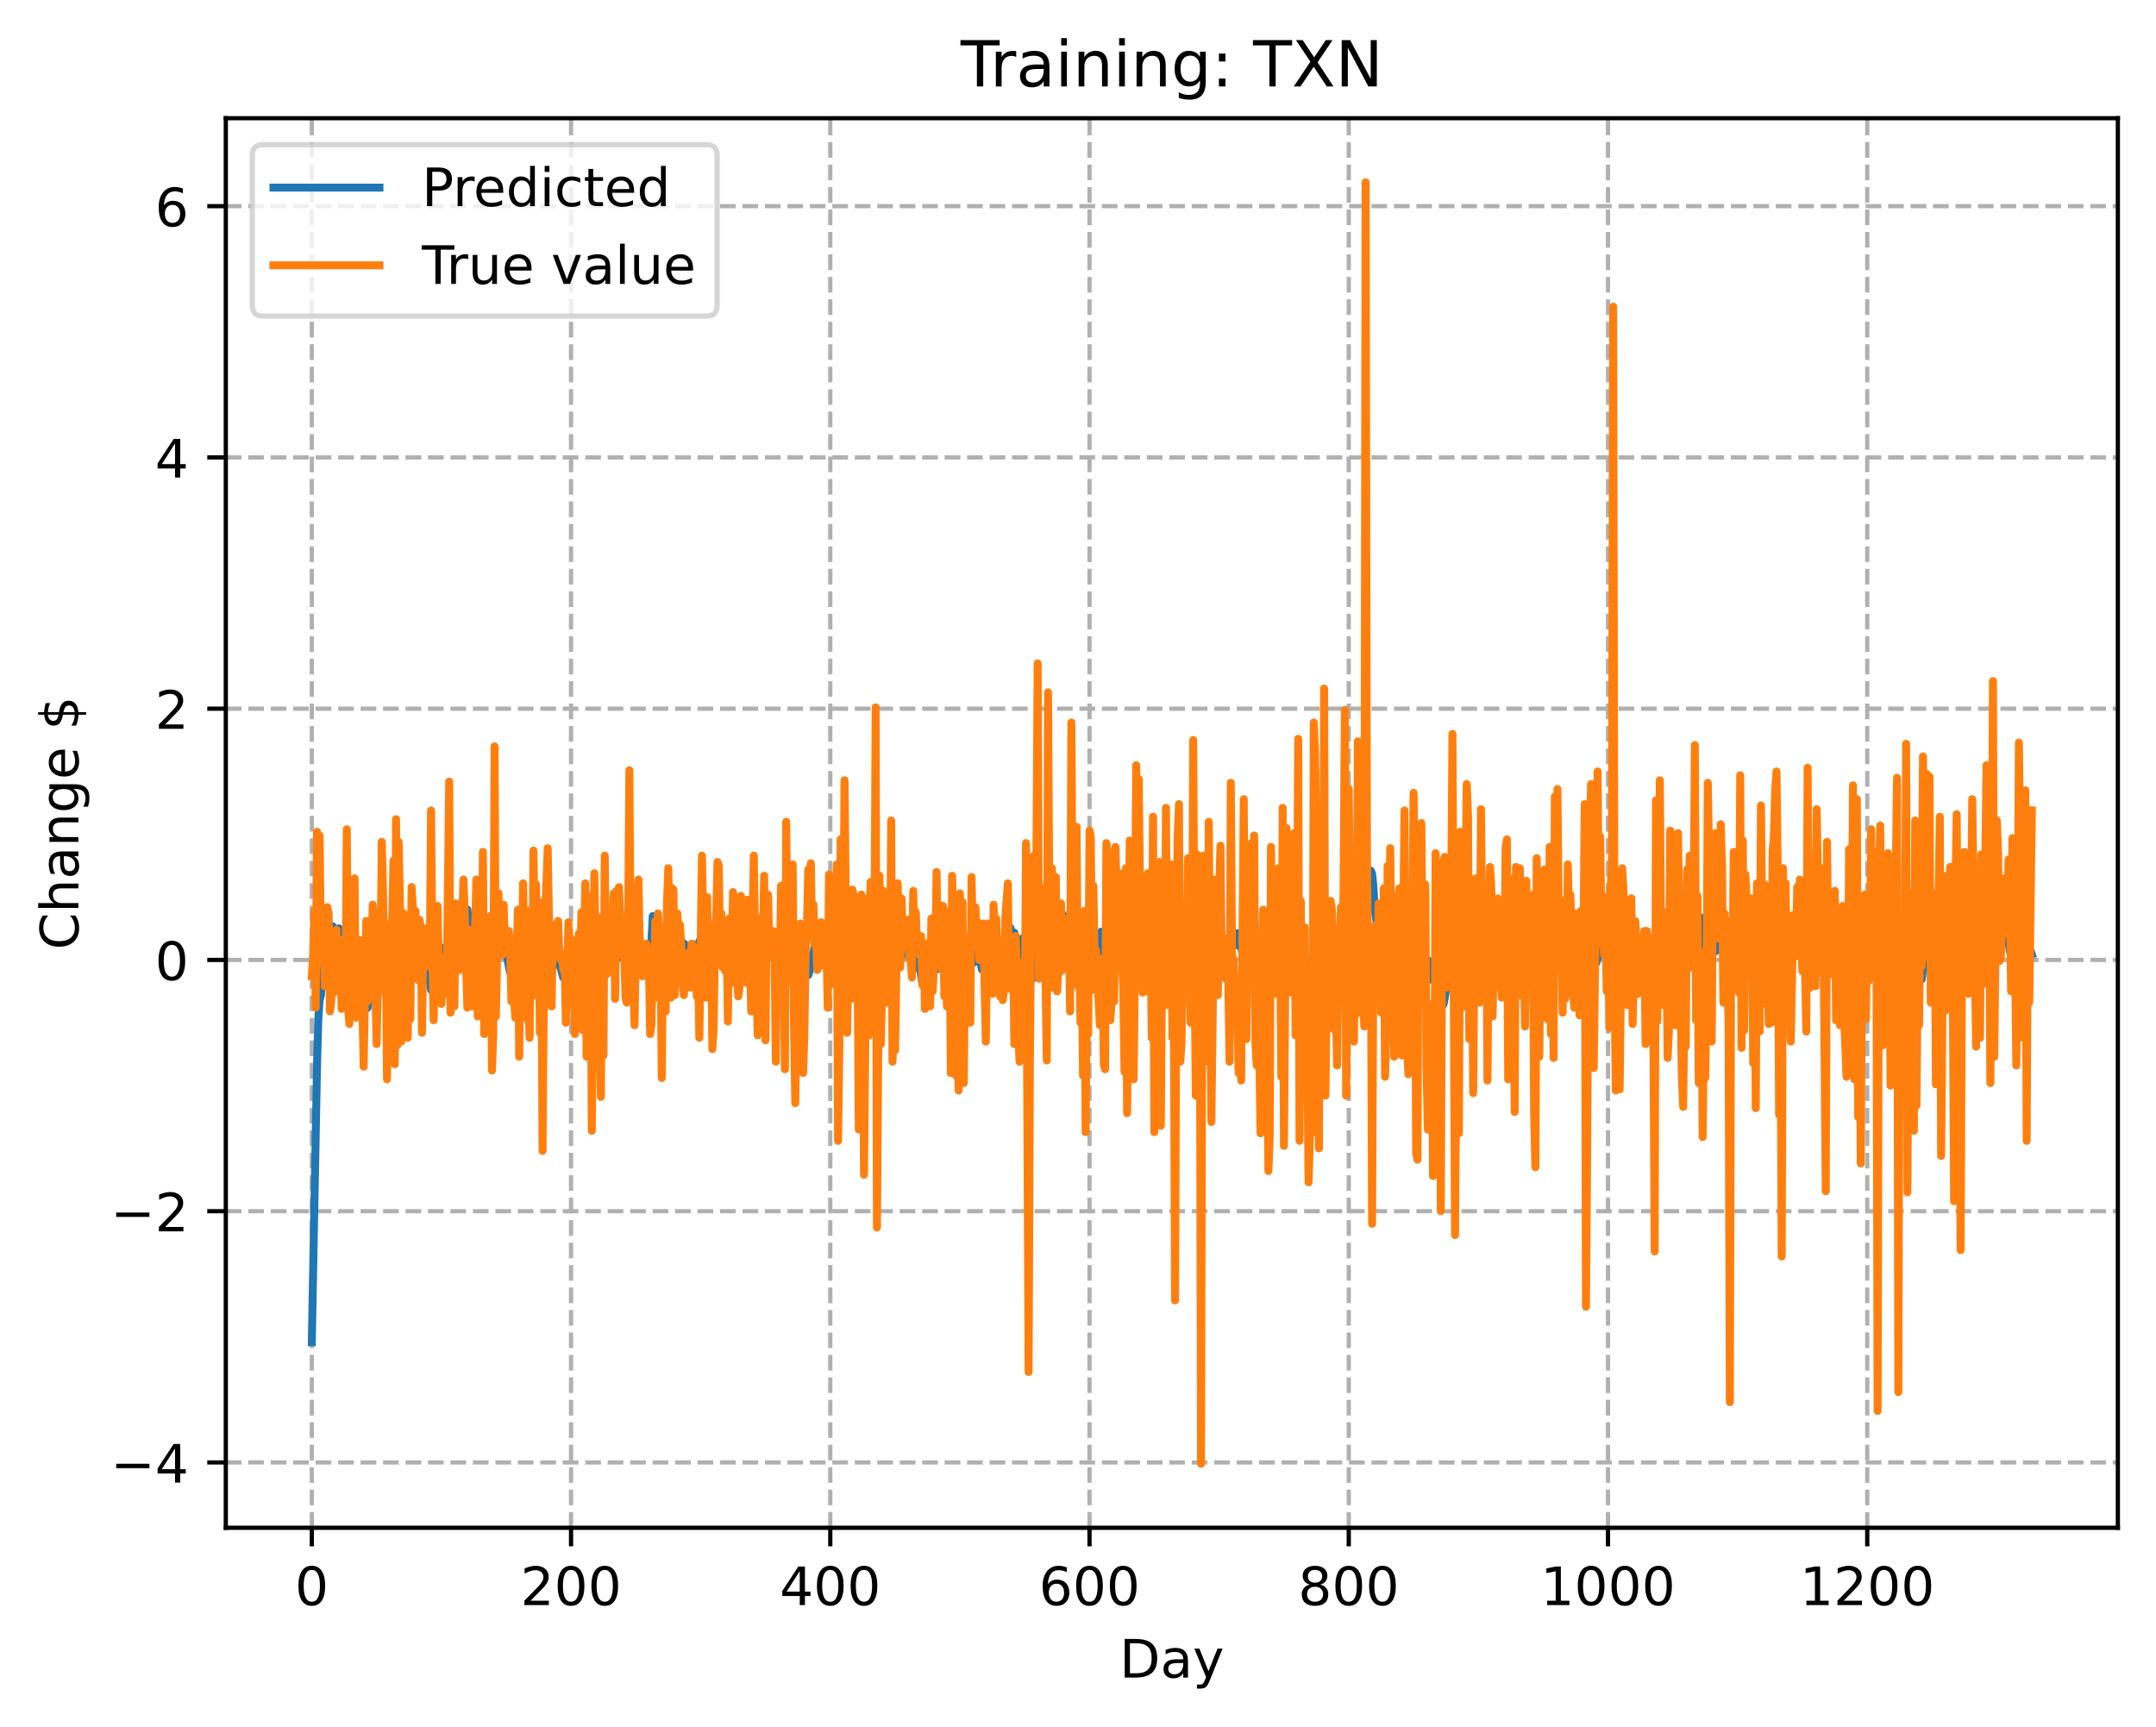 <?xml version="1.0" encoding="utf-8" standalone="no"?>
<!DOCTYPE svg PUBLIC "-//W3C//DTD SVG 1.1//EN"
  "http://www.w3.org/Graphics/SVG/1.1/DTD/svg11.dtd">
<!-- Created with matplotlib (https://matplotlib.org/) -->
<svg height="325.986pt" version="1.1" viewBox="0 0 406.94 325.986" width="406.94pt" xmlns="http://www.w3.org/2000/svg" xmlns:xlink="http://www.w3.org/1999/xlink">
 <defs>
  <style type="text/css">
*{stroke-linecap:butt;stroke-linejoin:round;}
  </style>
 </defs>
 <g id="figure_1">
  <g id="patch_1">
   <path d="M 0 325.986 
L 406.94 325.986 
L 406.94 0 
L 0 0 
z
" style="fill:#ffffff;"/>
  </g>
  <g id="axes_1">
   <g id="patch_2">
    <path d="M 42.62 288.43 
L 399.74 288.43 
L 399.74 22.318 
L 42.62 22.318 
z
" style="fill:#ffffff;"/>
   </g>
   <g id="matplotlib.axis_1">
    <g id="xtick_1">
     <g id="line2d_1">
      <path clip-path="url(#p9aac7f91e0)" d="M 58.853 288.43 
L 58.853 22.318 
" style="fill:none;stroke:#b0b0b0;stroke-dasharray:2.96,1.28;stroke-dashoffset:0;stroke-width:0.8;"/>
     </g>
     <g id="line2d_2">
      <defs>
       <path d="M 0 0 
L 0 3.5 
" id="mcb99c9bf12" style="stroke:#000000;stroke-width:0.8;"/>
      </defs>
      <g>
       <use style="stroke:#000000;stroke-width:0.8;" x="58.853" xlink:href="#mcb99c9bf12" y="288.43"/>
      </g>
     </g>
     <g id="text_1">
      <!-- 0 -->
      <defs>
       <path d="M 31.781 66.406 
Q 24.172 66.406 20.328 58.906 
Q 16.5 51.422 16.5 36.375 
Q 16.5 21.391 20.328 13.891 
Q 24.172 6.391 31.781 6.391 
Q 39.453 6.391 43.281 13.891 
Q 47.125 21.391 47.125 36.375 
Q 47.125 51.422 43.281 58.906 
Q 39.453 66.406 31.781 66.406 
z
M 31.781 74.219 
Q 44.047 74.219 50.516 64.516 
Q 56.984 54.828 56.984 36.375 
Q 56.984 17.969 50.516 8.266 
Q 44.047 -1.422 31.781 -1.422 
Q 19.531 -1.422 13.062 8.266 
Q 6.594 17.969 6.594 36.375 
Q 6.594 54.828 13.062 64.516 
Q 19.531 74.219 31.781 74.219 
z
" id="DejaVuSans-48"/>
      </defs>
      <g transform="translate(55.672 303.029)scale(0.1 -0.1)">
       <use xlink:href="#DejaVuSans-48"/>
      </g>
     </g>
    </g>
    <g id="xtick_2">
     <g id="line2d_3">
      <path clip-path="url(#p9aac7f91e0)" d="M 107.784 288.43 
L 107.784 22.318 
" style="fill:none;stroke:#b0b0b0;stroke-dasharray:2.96,1.28;stroke-dashoffset:0;stroke-width:0.8;"/>
     </g>
     <g id="line2d_4">
      <g>
       <use style="stroke:#000000;stroke-width:0.8;" x="107.784" xlink:href="#mcb99c9bf12" y="288.43"/>
      </g>
     </g>
     <g id="text_2">
      <!-- 200 -->
      <defs>
       <path d="M 19.188 8.297 
L 53.609 8.297 
L 53.609 0 
L 7.328 0 
L 7.328 8.297 
Q 12.938 14.109 22.625 23.891 
Q 32.328 33.688 34.812 36.531 
Q 39.547 41.844 41.422 45.531 
Q 43.312 49.219 43.312 52.781 
Q 43.312 58.594 39.234 62.25 
Q 35.156 65.922 28.609 65.922 
Q 23.969 65.922 18.812 64.312 
Q 13.672 62.703 7.812 59.422 
L 7.812 69.391 
Q 13.766 71.781 18.938 73 
Q 24.125 74.219 28.422 74.219 
Q 39.75 74.219 46.484 68.547 
Q 53.219 62.891 53.219 53.422 
Q 53.219 48.922 51.531 44.891 
Q 49.859 40.875 45.406 35.406 
Q 44.188 33.984 37.641 27.219 
Q 31.109 20.453 19.188 8.297 
z
" id="DejaVuSans-50"/>
      </defs>
      <g transform="translate(98.24 303.029)scale(0.1 -0.1)">
       <use xlink:href="#DejaVuSans-50"/>
       <use x="63.623" xlink:href="#DejaVuSans-48"/>
       <use x="127.246" xlink:href="#DejaVuSans-48"/>
      </g>
     </g>
    </g>
    <g id="xtick_3">
     <g id="line2d_5">
      <path clip-path="url(#p9aac7f91e0)" d="M 156.714 288.43 
L 156.714 22.318 
" style="fill:none;stroke:#b0b0b0;stroke-dasharray:2.96,1.28;stroke-dashoffset:0;stroke-width:0.8;"/>
     </g>
     <g id="line2d_6">
      <g>
       <use style="stroke:#000000;stroke-width:0.8;" x="156.714" xlink:href="#mcb99c9bf12" y="288.43"/>
      </g>
     </g>
     <g id="text_3">
      <!-- 400 -->
      <defs>
       <path d="M 37.797 64.312 
L 12.891 25.391 
L 37.797 25.391 
z
M 35.203 72.906 
L 47.609 72.906 
L 47.609 25.391 
L 58.016 25.391 
L 58.016 17.188 
L 47.609 17.188 
L 47.609 0 
L 37.797 0 
L 37.797 17.188 
L 4.891 17.188 
L 4.891 26.703 
z
" id="DejaVuSans-52"/>
      </defs>
      <g transform="translate(147.17 303.029)scale(0.1 -0.1)">
       <use xlink:href="#DejaVuSans-52"/>
       <use x="63.623" xlink:href="#DejaVuSans-48"/>
       <use x="127.246" xlink:href="#DejaVuSans-48"/>
      </g>
     </g>
    </g>
    <g id="xtick_4">
     <g id="line2d_7">
      <path clip-path="url(#p9aac7f91e0)" d="M 205.645 288.43 
L 205.645 22.318 
" style="fill:none;stroke:#b0b0b0;stroke-dasharray:2.96,1.28;stroke-dashoffset:0;stroke-width:0.8;"/>
     </g>
     <g id="line2d_8">
      <g>
       <use style="stroke:#000000;stroke-width:0.8;" x="205.645" xlink:href="#mcb99c9bf12" y="288.43"/>
      </g>
     </g>
     <g id="text_4">
      <!-- 600 -->
      <defs>
       <path d="M 33.016 40.375 
Q 26.375 40.375 22.484 35.828 
Q 18.609 31.297 18.609 23.391 
Q 18.609 15.531 22.484 10.953 
Q 26.375 6.391 33.016 6.391 
Q 39.656 6.391 43.531 10.953 
Q 47.406 15.531 47.406 23.391 
Q 47.406 31.297 43.531 35.828 
Q 39.656 40.375 33.016 40.375 
z
M 52.594 71.297 
L 52.594 62.312 
Q 48.875 64.062 45.094 64.984 
Q 41.312 65.922 37.594 65.922 
Q 27.828 65.922 22.672 59.328 
Q 17.531 52.734 16.797 39.406 
Q 19.672 43.656 24.016 45.922 
Q 28.375 48.188 33.594 48.188 
Q 44.578 48.188 50.953 41.516 
Q 57.328 34.859 57.328 23.391 
Q 57.328 12.156 50.688 5.359 
Q 44.047 -1.422 33.016 -1.422 
Q 20.359 -1.422 13.672 8.266 
Q 6.984 17.969 6.984 36.375 
Q 6.984 53.656 15.188 63.938 
Q 23.391 74.219 37.203 74.219 
Q 40.922 74.219 44.703 73.484 
Q 48.484 72.75 52.594 71.297 
z
" id="DejaVuSans-54"/>
      </defs>
      <g transform="translate(196.101 303.029)scale(0.1 -0.1)">
       <use xlink:href="#DejaVuSans-54"/>
       <use x="63.623" xlink:href="#DejaVuSans-48"/>
       <use x="127.246" xlink:href="#DejaVuSans-48"/>
      </g>
     </g>
    </g>
    <g id="xtick_5">
     <g id="line2d_9">
      <path clip-path="url(#p9aac7f91e0)" d="M 254.575 288.43 
L 254.575 22.318 
" style="fill:none;stroke:#b0b0b0;stroke-dasharray:2.96,1.28;stroke-dashoffset:0;stroke-width:0.8;"/>
     </g>
     <g id="line2d_10">
      <g>
       <use style="stroke:#000000;stroke-width:0.8;" x="254.575" xlink:href="#mcb99c9bf12" y="288.43"/>
      </g>
     </g>
     <g id="text_5">
      <!-- 800 -->
      <defs>
       <path d="M 31.781 34.625 
Q 24.75 34.625 20.719 30.859 
Q 16.703 27.094 16.703 20.516 
Q 16.703 13.922 20.719 10.156 
Q 24.75 6.391 31.781 6.391 
Q 38.812 6.391 42.859 10.172 
Q 46.922 13.969 46.922 20.516 
Q 46.922 27.094 42.891 30.859 
Q 38.875 34.625 31.781 34.625 
z
M 21.922 38.812 
Q 15.578 40.375 12.031 44.719 
Q 8.5 49.078 8.5 55.328 
Q 8.5 64.062 14.719 69.141 
Q 20.953 74.219 31.781 74.219 
Q 42.672 74.219 48.875 69.141 
Q 55.078 64.062 55.078 55.328 
Q 55.078 49.078 51.531 44.719 
Q 48 40.375 41.703 38.812 
Q 48.828 37.156 52.797 32.312 
Q 56.781 27.484 56.781 20.516 
Q 56.781 9.906 50.312 4.234 
Q 43.844 -1.422 31.781 -1.422 
Q 19.734 -1.422 13.25 4.234 
Q 6.781 9.906 6.781 20.516 
Q 6.781 27.484 10.781 32.312 
Q 14.797 37.156 21.922 38.812 
z
M 18.312 54.391 
Q 18.312 48.734 21.844 45.562 
Q 25.391 42.391 31.781 42.391 
Q 38.141 42.391 41.719 45.562 
Q 45.312 48.734 45.312 54.391 
Q 45.312 60.062 41.719 63.234 
Q 38.141 66.406 31.781 66.406 
Q 25.391 66.406 21.844 63.234 
Q 18.312 60.062 18.312 54.391 
z
" id="DejaVuSans-56"/>
      </defs>
      <g transform="translate(245.032 303.029)scale(0.1 -0.1)">
       <use xlink:href="#DejaVuSans-56"/>
       <use x="63.623" xlink:href="#DejaVuSans-48"/>
       <use x="127.246" xlink:href="#DejaVuSans-48"/>
      </g>
     </g>
    </g>
    <g id="xtick_6">
     <g id="line2d_11">
      <path clip-path="url(#p9aac7f91e0)" d="M 303.506 288.43 
L 303.506 22.318 
" style="fill:none;stroke:#b0b0b0;stroke-dasharray:2.96,1.28;stroke-dashoffset:0;stroke-width:0.8;"/>
     </g>
     <g id="line2d_12">
      <g>
       <use style="stroke:#000000;stroke-width:0.8;" x="303.506" xlink:href="#mcb99c9bf12" y="288.43"/>
      </g>
     </g>
     <g id="text_6">
      <!-- 1000 -->
      <defs>
       <path d="M 12.406 8.297 
L 28.516 8.297 
L 28.516 63.922 
L 10.984 60.406 
L 10.984 69.391 
L 28.422 72.906 
L 38.281 72.906 
L 38.281 8.297 
L 54.391 8.297 
L 54.391 0 
L 12.406 0 
z
" id="DejaVuSans-49"/>
      </defs>
      <g transform="translate(290.781 303.029)scale(0.1 -0.1)">
       <use xlink:href="#DejaVuSans-49"/>
       <use x="63.623" xlink:href="#DejaVuSans-48"/>
       <use x="127.246" xlink:href="#DejaVuSans-48"/>
       <use x="190.869" xlink:href="#DejaVuSans-48"/>
      </g>
     </g>
    </g>
    <g id="xtick_7">
     <g id="line2d_13">
      <path clip-path="url(#p9aac7f91e0)" d="M 352.437 288.43 
L 352.437 22.318 
" style="fill:none;stroke:#b0b0b0;stroke-dasharray:2.96,1.28;stroke-dashoffset:0;stroke-width:0.8;"/>
     </g>
     <g id="line2d_14">
      <g>
       <use style="stroke:#000000;stroke-width:0.8;" x="352.437" xlink:href="#mcb99c9bf12" y="288.43"/>
      </g>
     </g>
     <g id="text_7">
      <!-- 1200 -->
      <g transform="translate(339.712 303.029)scale(0.1 -0.1)">
       <use xlink:href="#DejaVuSans-49"/>
       <use x="63.623" xlink:href="#DejaVuSans-50"/>
       <use x="127.246" xlink:href="#DejaVuSans-48"/>
       <use x="190.869" xlink:href="#DejaVuSans-48"/>
      </g>
     </g>
    </g>
    <g id="text_8">
     <!-- Day -->
     <defs>
      <path d="M 19.672 64.797 
L 19.672 8.109 
L 31.594 8.109 
Q 46.688 8.109 53.688 14.938 
Q 60.688 21.781 60.688 36.531 
Q 60.688 51.172 53.688 57.984 
Q 46.688 64.797 31.594 64.797 
z
M 9.812 72.906 
L 30.078 72.906 
Q 51.266 72.906 61.172 64.094 
Q 71.094 55.281 71.094 36.531 
Q 71.094 17.672 61.125 8.828 
Q 51.172 0 30.078 0 
L 9.812 0 
z
" id="DejaVuSans-68"/>
      <path d="M 34.281 27.484 
Q 23.391 27.484 19.188 25 
Q 14.984 22.516 14.984 16.5 
Q 14.984 11.719 18.141 8.906 
Q 21.297 6.109 26.703 6.109 
Q 34.188 6.109 38.703 11.406 
Q 43.219 16.703 43.219 25.484 
L 43.219 27.484 
z
M 52.203 31.203 
L 52.203 0 
L 43.219 0 
L 43.219 8.297 
Q 40.141 3.328 35.547 0.953 
Q 30.953 -1.422 24.312 -1.422 
Q 15.922 -1.422 10.953 3.297 
Q 6 8.016 6 15.922 
Q 6 25.141 12.172 29.828 
Q 18.359 34.516 30.609 34.516 
L 43.219 34.516 
L 43.219 35.406 
Q 43.219 41.609 39.141 45 
Q 35.062 48.391 27.688 48.391 
Q 23 48.391 18.547 47.266 
Q 14.109 46.141 10.016 43.891 
L 10.016 52.203 
Q 14.938 54.109 19.578 55.047 
Q 24.219 56 28.609 56 
Q 40.484 56 46.344 49.844 
Q 52.203 43.703 52.203 31.203 
z
" id="DejaVuSans-97"/>
      <path d="M 32.172 -5.078 
Q 28.375 -14.844 24.75 -17.812 
Q 21.141 -20.797 15.094 -20.797 
L 7.906 -20.797 
L 7.906 -13.281 
L 13.188 -13.281 
Q 16.891 -13.281 18.938 -11.516 
Q 21 -9.766 23.484 -3.219 
L 25.094 0.875 
L 2.984 54.688 
L 12.5 54.688 
L 29.594 11.922 
L 46.688 54.688 
L 56.203 54.688 
z
" id="DejaVuSans-121"/>
     </defs>
     <g transform="translate(211.307 316.707)scale(0.1 -0.1)">
      <use xlink:href="#DejaVuSans-68"/>
      <use x="77.002" xlink:href="#DejaVuSans-97"/>
      <use x="138.281" xlink:href="#DejaVuSans-121"/>
     </g>
    </g>
   </g>
   <g id="matplotlib.axis_2">
    <g id="ytick_1">
     <g id="line2d_15">
      <path clip-path="url(#p9aac7f91e0)" d="M 42.62 276.097 
L 399.74 276.097 
" style="fill:none;stroke:#b0b0b0;stroke-dasharray:2.96,1.28;stroke-dashoffset:0;stroke-width:0.8;"/>
     </g>
     <g id="line2d_16">
      <defs>
       <path d="M 0 0 
L -3.5 0 
" id="mca68190140" style="stroke:#000000;stroke-width:0.8;"/>
      </defs>
      <g>
       <use style="stroke:#000000;stroke-width:0.8;" x="42.62" xlink:href="#mca68190140" y="276.097"/>
      </g>
     </g>
     <g id="text_9">
      <!-- −4 -->
      <defs>
       <path d="M 10.594 35.5 
L 73.188 35.5 
L 73.188 27.203 
L 10.594 27.203 
z
" id="DejaVuSans-8722"/>
      </defs>
      <g transform="translate(20.878 279.896)scale(0.1 -0.1)">
       <use xlink:href="#DejaVuSans-8722"/>
       <use x="83.789" xlink:href="#DejaVuSans-52"/>
      </g>
     </g>
    </g>
    <g id="ytick_2">
     <g id="line2d_17">
      <path clip-path="url(#p9aac7f91e0)" d="M 42.62 228.662 
L 399.74 228.662 
" style="fill:none;stroke:#b0b0b0;stroke-dasharray:2.96,1.28;stroke-dashoffset:0;stroke-width:0.8;"/>
     </g>
     <g id="line2d_18">
      <g>
       <use style="stroke:#000000;stroke-width:0.8;" x="42.62" xlink:href="#mca68190140" y="228.662"/>
      </g>
     </g>
     <g id="text_10">
      <!-- −2 -->
      <g transform="translate(20.878 232.461)scale(0.1 -0.1)">
       <use xlink:href="#DejaVuSans-8722"/>
       <use x="83.789" xlink:href="#DejaVuSans-50"/>
      </g>
     </g>
    </g>
    <g id="ytick_3">
     <g id="line2d_19">
      <path clip-path="url(#p9aac7f91e0)" d="M 42.62 181.226 
L 399.74 181.226 
" style="fill:none;stroke:#b0b0b0;stroke-dasharray:2.96,1.28;stroke-dashoffset:0;stroke-width:0.8;"/>
     </g>
     <g id="line2d_20">
      <g>
       <use style="stroke:#000000;stroke-width:0.8;" x="42.62" xlink:href="#mca68190140" y="181.226"/>
      </g>
     </g>
     <g id="text_11">
      <!-- 0 -->
      <g transform="translate(29.258 185.026)scale(0.1 -0.1)">
       <use xlink:href="#DejaVuSans-48"/>
      </g>
     </g>
    </g>
    <g id="ytick_4">
     <g id="line2d_21">
      <path clip-path="url(#p9aac7f91e0)" d="M 42.62 133.791 
L 399.74 133.791 
" style="fill:none;stroke:#b0b0b0;stroke-dasharray:2.96,1.28;stroke-dashoffset:0;stroke-width:0.8;"/>
     </g>
     <g id="line2d_22">
      <g>
       <use style="stroke:#000000;stroke-width:0.8;" x="42.62" xlink:href="#mca68190140" y="133.791"/>
      </g>
     </g>
     <g id="text_12">
      <!-- 2 -->
      <g transform="translate(29.258 137.59)scale(0.1 -0.1)">
       <use xlink:href="#DejaVuSans-50"/>
      </g>
     </g>
    </g>
    <g id="ytick_5">
     <g id="line2d_23">
      <path clip-path="url(#p9aac7f91e0)" d="M 42.62 86.356 
L 399.74 86.356 
" style="fill:none;stroke:#b0b0b0;stroke-dasharray:2.96,1.28;stroke-dashoffset:0;stroke-width:0.8;"/>
     </g>
     <g id="line2d_24">
      <g>
       <use style="stroke:#000000;stroke-width:0.8;" x="42.62" xlink:href="#mca68190140" y="86.356"/>
      </g>
     </g>
     <g id="text_13">
      <!-- 4 -->
      <g transform="translate(29.258 90.155)scale(0.1 -0.1)">
       <use xlink:href="#DejaVuSans-52"/>
      </g>
     </g>
    </g>
    <g id="ytick_6">
     <g id="line2d_25">
      <path clip-path="url(#p9aac7f91e0)" d="M 42.62 38.92 
L 399.74 38.92 
" style="fill:none;stroke:#b0b0b0;stroke-dasharray:2.96,1.28;stroke-dashoffset:0;stroke-width:0.8;"/>
     </g>
     <g id="line2d_26">
      <g>
       <use style="stroke:#000000;stroke-width:0.8;" x="42.62" xlink:href="#mca68190140" y="38.92"/>
      </g>
     </g>
     <g id="text_14">
      <!-- 6 -->
      <g transform="translate(29.258 42.72)scale(0.1 -0.1)">
       <use xlink:href="#DejaVuSans-54"/>
      </g>
     </g>
    </g>
    <g id="text_15">
     <!-- Change $ -->
     <defs>
      <path d="M 64.406 67.281 
L 64.406 56.891 
Q 59.422 61.531 53.781 63.812 
Q 48.141 66.109 41.797 66.109 
Q 29.297 66.109 22.656 58.469 
Q 16.016 50.828 16.016 36.375 
Q 16.016 21.969 22.656 14.328 
Q 29.297 6.688 41.797 6.688 
Q 48.141 6.688 53.781 8.984 
Q 59.422 11.281 64.406 15.922 
L 64.406 5.609 
Q 59.234 2.094 53.438 0.328 
Q 47.656 -1.422 41.219 -1.422 
Q 24.656 -1.422 15.125 8.703 
Q 5.609 18.844 5.609 36.375 
Q 5.609 53.953 15.125 64.078 
Q 24.656 74.219 41.219 74.219 
Q 47.75 74.219 53.531 72.484 
Q 59.328 70.75 64.406 67.281 
z
" id="DejaVuSans-67"/>
      <path d="M 54.891 33.016 
L 54.891 0 
L 45.906 0 
L 45.906 32.719 
Q 45.906 40.484 42.875 44.328 
Q 39.844 48.188 33.797 48.188 
Q 26.516 48.188 22.312 43.547 
Q 18.109 38.922 18.109 30.906 
L 18.109 0 
L 9.078 0 
L 9.078 75.984 
L 18.109 75.984 
L 18.109 46.188 
Q 21.344 51.125 25.703 53.562 
Q 30.078 56 35.797 56 
Q 45.219 56 50.047 50.172 
Q 54.891 44.344 54.891 33.016 
z
" id="DejaVuSans-104"/>
      <path d="M 54.891 33.016 
L 54.891 0 
L 45.906 0 
L 45.906 32.719 
Q 45.906 40.484 42.875 44.328 
Q 39.844 48.188 33.797 48.188 
Q 26.516 48.188 22.312 43.547 
Q 18.109 38.922 18.109 30.906 
L 18.109 0 
L 9.078 0 
L 9.078 54.688 
L 18.109 54.688 
L 18.109 46.188 
Q 21.344 51.125 25.703 53.562 
Q 30.078 56 35.797 56 
Q 45.219 56 50.047 50.172 
Q 54.891 44.344 54.891 33.016 
z
" id="DejaVuSans-110"/>
      <path d="M 45.406 27.984 
Q 45.406 37.75 41.375 43.109 
Q 37.359 48.484 30.078 48.484 
Q 22.859 48.484 18.828 43.109 
Q 14.797 37.75 14.797 27.984 
Q 14.797 18.266 18.828 12.891 
Q 22.859 7.516 30.078 7.516 
Q 37.359 7.516 41.375 12.891 
Q 45.406 18.266 45.406 27.984 
z
M 54.391 6.781 
Q 54.391 -7.172 48.188 -13.984 
Q 42 -20.797 29.203 -20.797 
Q 24.469 -20.797 20.266 -20.094 
Q 16.062 -19.391 12.109 -17.922 
L 12.109 -9.188 
Q 16.062 -11.328 19.922 -12.344 
Q 23.781 -13.375 27.781 -13.375 
Q 36.625 -13.375 41.016 -8.766 
Q 45.406 -4.156 45.406 5.172 
L 45.406 9.625 
Q 42.625 4.781 38.281 2.391 
Q 33.938 0 27.875 0 
Q 17.828 0 11.672 7.656 
Q 5.516 15.328 5.516 27.984 
Q 5.516 40.672 11.672 48.328 
Q 17.828 56 27.875 56 
Q 33.938 56 38.281 53.609 
Q 42.625 51.219 45.406 46.391 
L 45.406 54.688 
L 54.391 54.688 
z
" id="DejaVuSans-103"/>
      <path d="M 56.203 29.594 
L 56.203 25.203 
L 14.891 25.203 
Q 15.484 15.922 20.484 11.062 
Q 25.484 6.203 34.422 6.203 
Q 39.594 6.203 44.453 7.469 
Q 49.312 8.734 54.109 11.281 
L 54.109 2.781 
Q 49.266 0.734 44.188 -0.344 
Q 39.109 -1.422 33.891 -1.422 
Q 20.797 -1.422 13.156 6.188 
Q 5.516 13.812 5.516 26.812 
Q 5.516 40.234 12.766 48.109 
Q 20.016 56 32.328 56 
Q 43.359 56 49.781 48.891 
Q 56.203 41.797 56.203 29.594 
z
M 47.219 32.234 
Q 47.125 39.594 43.094 43.984 
Q 39.062 48.391 32.422 48.391 
Q 24.906 48.391 20.391 44.141 
Q 15.875 39.891 15.188 32.172 
z
" id="DejaVuSans-101"/>
      <path id="DejaVuSans-32"/>
      <path d="M 33.797 -14.703 
L 28.906 -14.703 
L 28.859 0 
Q 23.734 0.094 18.609 1.188 
Q 13.484 2.297 8.297 4.5 
L 8.297 13.281 
Q 13.281 10.156 18.375 8.562 
Q 23.484 6.984 28.906 6.938 
L 28.906 29.203 
Q 18.109 30.953 13.203 35.156 
Q 8.297 39.359 8.297 46.688 
Q 8.297 54.641 13.625 59.219 
Q 18.953 63.812 28.906 64.5 
L 28.906 75.984 
L 33.797 75.984 
L 33.797 64.656 
Q 38.328 64.453 42.578 63.688 
Q 46.828 62.938 50.875 61.625 
L 50.875 53.078 
Q 46.828 55.125 42.547 56.25 
Q 38.281 57.375 33.797 57.562 
L 33.797 36.719 
Q 44.875 35.016 50.094 30.609 
Q 55.328 26.219 55.328 18.609 
Q 55.328 10.359 49.781 5.594 
Q 44.234 0.828 33.797 0.094 
z
M 28.906 37.594 
L 28.906 57.625 
Q 23.25 56.984 20.266 54.391 
Q 17.281 51.812 17.281 47.516 
Q 17.281 43.312 20.031 40.969 
Q 22.797 38.625 28.906 37.594 
z
M 33.797 28.219 
L 33.797 7.078 
Q 39.984 7.906 43.141 10.594 
Q 46.297 13.281 46.297 17.672 
Q 46.297 21.969 43.281 24.5 
Q 40.281 27.047 33.797 28.219 
z
" id="DejaVuSans-36"/>
     </defs>
     <g transform="translate(14.798 179.288)rotate(-90)scale(0.1 -0.1)">
      <use xlink:href="#DejaVuSans-67"/>
      <use x="69.824" xlink:href="#DejaVuSans-104"/>
      <use x="133.203" xlink:href="#DejaVuSans-97"/>
      <use x="194.482" xlink:href="#DejaVuSans-110"/>
      <use x="257.861" xlink:href="#DejaVuSans-103"/>
      <use x="321.338" xlink:href="#DejaVuSans-101"/>
      <use x="382.861" xlink:href="#DejaVuSans-32"/>
      <use x="414.648" xlink:href="#DejaVuSans-36"/>
     </g>
    </g>
   </g>
   <g id="line2d_27">
    <path clip-path="url(#p9aac7f91e0)" d="M 58.853 253.404 
L 59.832 201.458 
L 60.076 192.38 
L 60.321 188.766 
L 60.566 187.903 
L 61.055 178.233 
L 61.3 175.4 
L 61.544 174.034 
L 61.789 176.192 
L 62.034 175.036 
L 62.278 176.839 
L 62.523 176.929 
L 62.767 174.855 
L 63.012 175.182 
L 63.257 177.095 
L 63.501 177.562 
L 63.746 177.598 
L 63.991 175.263 
L 64.235 175.997 
L 64.48 178.99 
L 64.725 180.317 
L 64.969 181.028 
L 65.214 179.885 
L 65.459 182.837 
L 65.948 180.929 
L 66.193 180.351 
L 66.437 180.439 
L 66.682 181.666 
L 66.927 181.199 
L 67.171 179.474 
L 67.416 178.894 
L 67.661 179.762 
L 67.905 180.084 
L 68.395 180.332 
L 68.639 181.277 
L 69.128 189.755 
L 69.373 190.281 
L 69.862 184.965 
L 70.107 183.992 
L 70.596 187.641 
L 71.33 180.028 
L 71.575 182.707 
L 71.82 182.025 
L 72.064 182.12 
L 72.309 177.665 
L 72.798 178.85 
L 73.288 180.298 
L 73.532 179.061 
L 73.777 179.116 
L 74.022 182.68 
L 74.511 177.389 
L 74.755 179.72 
L 75 180.528 
L 75.245 179.404 
L 75.489 179.009 
L 75.734 177.654 
L 75.979 176.952 
L 76.223 175.422 
L 76.468 177.88 
L 76.713 176.017 
L 77.202 179.829 
L 77.447 179.54 
L 77.691 177.473 
L 77.936 179.017 
L 78.425 177.377 
L 78.67 175.362 
L 78.915 177.254 
L 79.159 177.743 
L 79.404 178.607 
L 79.649 178.239 
L 79.893 178.464 
L 80.383 183.348 
L 80.627 182.877 
L 80.872 181.855 
L 81.116 185.346 
L 81.361 186.918 
L 81.606 182.93 
L 82.095 179.283 
L 82.34 180.861 
L 82.829 181.634 
L 83.074 178.723 
L 83.808 181.77 
L 84.052 185.118 
L 84.297 183.693 
L 84.542 181.539 
L 84.786 178.252 
L 85.031 177.202 
L 85.276 172.903 
L 85.52 171.855 
L 85.765 172.879 
L 86.01 172.113 
L 86.499 173.549 
L 86.988 177.091 
L 87.233 173.74 
L 87.477 174.284 
L 87.722 176.116 
L 87.967 174.512 
L 88.211 171.672 
L 88.456 174.274 
L 88.945 176.399 
L 89.19 179.24 
L 89.435 179.812 
L 89.679 178.823 
L 89.924 178.912 
L 90.169 178.865 
L 90.413 177.853 
L 90.658 180.7 
L 90.903 180.287 
L 91.147 180.347 
L 91.637 178.918 
L 91.881 176.884 
L 92.126 177.133 
L 92.371 178.398 
L 92.615 177.222 
L 92.86 177.684 
L 93.349 180.594 
L 93.594 178.979 
L 93.838 178.622 
L 94.083 180.399 
L 94.328 178.225 
L 94.572 178.546 
L 95.062 180.193 
L 95.306 178.591 
L 96.04 182.444 
L 96.285 183.624 
L 96.53 182.088 
L 96.774 182.152 
L 97.019 184.461 
L 97.264 182.365 
L 97.508 182.71 
L 97.753 183.858 
L 98.242 181.401 
L 98.487 184.737 
L 98.731 184.467 
L 98.976 184.939 
L 99.221 183.825 
L 99.955 179.393 
L 100.199 179.236 
L 100.444 182.108 
L 101.178 178.839 
L 101.423 177.057 
L 101.667 173.453 
L 101.912 175.667 
L 102.157 175.249 
L 102.401 179.601 
L 102.646 178.842 
L 102.891 181.671 
L 103.135 181.415 
L 103.38 181.892 
L 103.869 179.095 
L 104.114 179.197 
L 104.359 178.174 
L 104.603 180.687 
L 104.848 180.566 
L 105.826 182.778 
L 106.316 184.599 
L 106.56 183.395 
L 106.805 183.581 
L 107.294 183.213 
L 107.539 180.31 
L 107.784 180.356 
L 108.028 181.683 
L 108.273 180.949 
L 108.518 179.844 
L 109.007 181.374 
L 109.252 182.94 
L 109.496 182.701 
L 109.986 176.401 
L 110.475 180.119 
L 110.719 180.485 
L 110.964 179.944 
L 111.209 182.561 
L 111.453 183.099 
L 111.943 181.341 
L 112.187 181.537 
L 112.432 182.103 
L 112.677 182.268 
L 112.921 182.135 
L 113.166 181.631 
L 113.411 180.781 
L 113.655 181.001 
L 113.9 180.612 
L 114.145 181.119 
L 114.389 181.254 
L 114.634 179.222 
L 114.879 180.228 
L 115.123 180.682 
L 115.368 182.33 
L 115.613 182.143 
L 115.857 181.081 
L 116.102 181.372 
L 116.346 179.995 
L 116.591 180.83 
L 116.836 179.47 
L 117.08 179.408 
L 117.325 179.029 
L 117.57 179.353 
L 118.059 181.277 
L 118.304 179.62 
L 118.548 180.059 
L 118.793 181.508 
L 119.038 178.278 
L 119.282 177.357 
L 119.527 177.858 
L 119.772 177.7 
L 120.016 178.545 
L 120.261 180.212 
L 120.75 178.818 
L 120.995 178.933 
L 121.24 178.743 
L 121.729 179.56 
L 121.974 180.646 
L 122.218 180.263 
L 122.463 179.135 
L 122.707 180.243 
L 122.952 177.86 
L 123.197 172.951 
L 123.441 176.464 
L 123.931 179.089 
L 124.175 179.921 
L 124.42 181.962 
L 124.665 183.009 
L 124.909 183.201 
L 125.154 181.288 
L 125.399 182.675 
L 125.643 182.798 
L 125.888 181.139 
L 126.133 182.578 
L 126.377 180.788 
L 126.622 181.111 
L 126.867 180.333 
L 127.111 181.695 
L 127.601 177.379 
L 127.845 177.599 
L 128.09 179.65 
L 128.334 179.526 
L 128.579 179.712 
L 129.068 178.092 
L 129.313 178.352 
L 129.802 181.04 
L 130.047 180.936 
L 130.292 180.661 
L 130.536 179.924 
L 130.781 178.285 
L 131.27 178.605 
L 131.515 179.176 
L 131.76 178.746 
L 132.004 177.691 
L 132.249 177.285 
L 132.494 179.24 
L 132.738 177.618 
L 132.983 177.821 
L 133.228 178.419 
L 133.472 178.357 
L 133.717 177.565 
L 133.962 176.132 
L 134.206 179.139 
L 134.451 178.784 
L 134.695 176.95 
L 134.94 179.197 
L 135.185 179.433 
L 135.429 180.069 
L 135.674 179.98 
L 135.919 179.505 
L 136.163 178.097 
L 136.408 179.21 
L 136.653 178.502 
L 136.897 179.181 
L 137.142 178.819 
L 137.631 175.927 
L 137.876 178.615 
L 138.121 177.456 
L 138.365 178.364 
L 138.855 177.273 
L 139.344 174.766 
L 139.589 174.692 
L 139.833 174.319 
L 140.078 174.622 
L 140.567 176.427 
L 140.812 179.13 
L 141.056 179.434 
L 141.301 179.351 
L 141.546 178.131 
L 141.79 178.537 
L 142.035 176.157 
L 142.28 177.589 
L 142.524 175.771 
L 142.769 176.252 
L 143.258 179.596 
L 143.503 179.317 
L 143.992 180.639 
L 144.237 179.116 
L 144.482 176.206 
L 144.971 177.64 
L 145.216 179.164 
L 145.46 179.898 
L 145.95 180.253 
L 146.194 179.235 
L 146.439 181.372 
L 146.683 179.284 
L 146.928 181.339 
L 147.173 182.344 
L 147.417 181.968 
L 147.662 183.382 
L 147.907 182.652 
L 148.151 183.291 
L 148.396 182.805 
L 148.641 181.703 
L 149.13 178.282 
L 149.375 179.136 
L 149.619 178.709 
L 149.864 176.958 
L 150.109 176.884 
L 150.353 177.726 
L 150.598 180.141 
L 150.843 180.978 
L 151.087 180.441 
L 151.332 182.929 
L 151.577 181.194 
L 151.821 181.154 
L 152.066 182.759 
L 152.31 182.624 
L 152.555 184.083 
L 152.8 183.432 
L 153.044 182.29 
L 153.289 180.22 
L 153.534 180.289 
L 153.778 178.369 
L 154.023 178.365 
L 154.512 180.264 
L 154.757 182.195 
L 155.002 180.968 
L 155.246 181.57 
L 155.491 180.712 
L 155.736 180.796 
L 155.98 180.151 
L 156.225 179.897 
L 156.47 178.669 
L 156.714 181.121 
L 156.959 179.039 
L 157.204 179.734 
L 157.448 178.702 
L 157.693 180.337 
L 157.938 180.894 
L 158.427 178.531 
L 158.671 178.865 
L 158.916 181.173 
L 159.161 182.103 
L 159.65 180.168 
L 159.895 177.027 
L 160.139 176.062 
L 160.384 178.049 
L 160.873 179.444 
L 161.118 182.155 
L 161.363 180.431 
L 161.852 181.763 
L 162.341 179.512 
L 162.586 179.697 
L 162.831 181.1 
L 163.32 181.396 
L 163.565 181.393 
L 163.809 184.014 
L 164.298 180.905 
L 164.788 182.515 
L 165.032 182.521 
L 165.277 179.046 
L 166.011 177.246 
L 166.256 178.504 
L 166.5 176.374 
L 166.745 179.851 
L 166.99 178.021 
L 167.234 178.037 
L 167.724 180.42 
L 167.968 179.699 
L 168.213 181.203 
L 168.458 179.881 
L 168.702 177.053 
L 168.947 180.206 
L 169.192 181.252 
L 169.436 179.083 
L 170.17 175.957 
L 170.415 177.881 
L 170.659 178.461 
L 170.904 179.768 
L 171.149 179.616 
L 171.393 180.488 
L 171.638 179.047 
L 171.883 180.186 
L 172.127 182.547 
L 172.372 180.856 
L 172.861 182.706 
L 173.106 181.568 
L 173.351 182.682 
L 173.595 182.429 
L 174.085 185.657 
L 174.329 184.817 
L 174.574 185.94 
L 174.819 181.403 
L 175.308 182.342 
L 175.553 182.748 
L 175.797 180.382 
L 176.286 179.251 
L 176.531 179.685 
L 176.776 183.012 
L 177.02 182.934 
L 177.265 180.134 
L 177.51 181.458 
L 177.754 180.812 
L 178.244 180.281 
L 178.488 178.299 
L 178.733 178.203 
L 178.978 178.52 
L 179.222 178.072 
L 179.467 175.572 
L 179.712 175.218 
L 180.201 174.885 
L 180.446 173.691 
L 180.69 174.3 
L 181.424 180.444 
L 181.669 178.66 
L 181.914 179.574 
L 182.158 179.149 
L 182.403 179.39 
L 182.647 181.535 
L 182.892 181.462 
L 183.137 182.611 
L 183.381 181.731 
L 183.626 181.444 
L 183.871 181.697 
L 184.36 179.789 
L 184.849 180.631 
L 185.339 183.064 
L 185.583 182.979 
L 185.828 183.471 
L 186.073 181.982 
L 186.562 184.821 
L 186.807 184.371 
L 187.051 182.807 
L 187.296 182.839 
L 187.541 181.266 
L 187.785 181.125 
L 188.03 181.606 
L 188.274 181.67 
L 188.519 180.032 
L 188.764 180.372 
L 189.008 178.607 
L 189.253 179.348 
L 189.498 177.564 
L 189.742 178.133 
L 189.987 179.18 
L 190.232 178.707 
L 190.476 177.386 
L 190.721 175.18 
L 190.966 176.096 
L 191.21 176.404 
L 191.455 176.08 
L 192.189 180.943 
L 192.678 179.604 
L 192.923 177.182 
L 193.412 179.149 
L 193.657 181.08 
L 194.146 176.039 
L 194.391 175.931 
L 194.88 184.773 
L 195.125 183.817 
L 195.369 183.883 
L 195.614 181.663 
L 195.859 181.689 
L 196.103 179.485 
L 196.348 175.178 
L 196.593 177.435 
L 196.837 177.77 
L 197.082 177.627 
L 197.327 177.997 
L 197.571 175.709 
L 197.816 175.266 
L 198.061 173.331 
L 198.305 173.463 
L 198.55 173.928 
L 198.795 173.947 
L 199.039 171.24 
L 199.284 171.247 
L 199.529 173.173 
L 200.018 172.024 
L 200.262 172.411 
L 200.507 172.516 
L 200.752 172.897 
L 200.996 175.343 
L 201.241 174.383 
L 201.486 177.315 
L 201.73 177.996 
L 202.22 177.16 
L 202.464 176.658 
L 202.709 176.799 
L 203.198 175.506 
L 203.443 176.068 
L 203.688 175.87 
L 203.932 176.749 
L 204.177 176.561 
L 204.422 175.62 
L 204.666 175.266 
L 204.911 178.009 
L 205.156 178.699 
L 205.4 180.198 
L 205.645 180.833 
L 205.889 173.852 
L 206.134 176.028 
L 206.379 175.967 
L 206.623 176.828 
L 206.868 177.043 
L 207.113 180.085 
L 207.357 180.294 
L 207.847 175.883 
L 208.091 177.067 
L 208.336 175.976 
L 208.581 177.518 
L 208.825 177.591 
L 209.07 179.193 
L 209.315 179.419 
L 209.559 179.325 
L 209.804 180.838 
L 210.049 180.557 
L 210.293 180.597 
L 210.538 180.881 
L 211.517 175.596 
L 211.761 176.418 
L 212.006 175.878 
L 212.25 175.898 
L 212.74 178.005 
L 212.984 177.188 
L 213.229 180.65 
L 213.474 181.09 
L 213.718 179.328 
L 214.208 178.598 
L 214.452 179.164 
L 214.697 177.399 
L 214.942 177.468 
L 215.186 175.015 
L 215.431 176.066 
L 215.676 176.1 
L 215.92 174.104 
L 216.165 176.583 
L 216.41 177.415 
L 216.654 177.215 
L 216.899 177.466 
L 217.388 176.686 
L 217.633 176.014 
L 217.877 176.138 
L 218.122 175.926 
L 218.611 178.613 
L 219.101 181.165 
L 219.345 180.674 
L 219.59 179.035 
L 219.835 182.904 
L 220.079 181.674 
L 220.324 181.065 
L 220.569 180.015 
L 220.813 178.322 
L 221.058 177.685 
L 221.303 177.372 
L 221.547 176.261 
L 222.037 178.783 
L 222.281 182.53 
L 222.526 183.24 
L 222.771 183.089 
L 223.015 183.927 
L 223.26 182.08 
L 223.505 185.023 
L 223.749 183.76 
L 223.994 183.767 
L 224.238 184.435 
L 224.483 184.354 
L 224.728 182.306 
L 225.217 183.696 
L 225.951 180.692 
L 226.196 180.28 
L 226.44 180.156 
L 226.685 179.138 
L 226.93 177.323 
L 227.174 180.965 
L 227.664 183.405 
L 227.908 183.326 
L 228.153 183.793 
L 228.398 183.402 
L 228.642 182.564 
L 228.887 183.879 
L 229.132 183.202 
L 229.376 183.455 
L 229.621 182.979 
L 230.11 180.117 
L 230.355 181.324 
L 230.599 179.129 
L 230.844 179.982 
L 231.089 179.894 
L 231.333 178.663 
L 231.578 179.049 
L 231.823 179.836 
L 232.067 177.881 
L 232.312 179.387 
L 232.557 179.144 
L 232.801 177.705 
L 233.291 176.986 
L 233.535 176.172 
L 234.025 178.729 
L 234.269 178.627 
L 234.514 180.288 
L 234.759 178.732 
L 235.003 179.401 
L 235.248 178.258 
L 235.493 178.891 
L 235.737 180.58 
L 235.982 180.26 
L 236.226 180.499 
L 236.471 180.46 
L 236.716 180.031 
L 236.96 179.207 
L 237.205 176.879 
L 237.45 177.67 
L 237.939 181.408 
L 238.184 183.237 
L 238.428 183.715 
L 238.673 182.66 
L 238.918 183.042 
L 239.162 182.675 
L 239.407 182.803 
L 239.652 182.413 
L 239.896 182.491 
L 240.141 183.611 
L 240.386 185.394 
L 240.63 185.608 
L 240.875 183.541 
L 241.12 183.453 
L 241.364 183.025 
L 241.853 181.281 
L 242.098 179.015 
L 242.343 179.436 
L 242.587 179.086 
L 243.077 183.479 
L 243.321 182.248 
L 243.566 182.96 
L 243.811 180.451 
L 244.055 182.355 
L 244.3 180.116 
L 244.545 180.276 
L 244.789 179.262 
L 245.034 180.214 
L 245.279 178.726 
L 245.523 178.852 
L 246.257 182.128 
L 246.502 182.34 
L 246.747 181.572 
L 246.991 181.791 
L 247.725 186.242 
L 247.97 186.436 
L 248.214 186.363 
L 248.459 185.365 
L 248.948 181.543 
L 249.193 180.913 
L 249.438 181.211 
L 249.682 181.991 
L 249.927 180.201 
L 250.172 179.868 
L 250.416 179.089 
L 250.661 180.305 
L 251.15 180.67 
L 251.64 180.159 
L 251.884 179.232 
L 252.129 178.888 
L 252.374 180.594 
L 252.618 180.612 
L 252.863 180.269 
L 253.108 181.616 
L 253.597 178.824 
L 253.841 182.048 
L 254.086 180.064 
L 254.331 176.944 
L 254.575 177.887 
L 254.82 177.943 
L 255.065 176.518 
L 255.309 176.638 
L 255.799 174.018 
L 256.043 175.839 
L 256.288 174.917 
L 256.533 174.932 
L 256.777 173.637 
L 257.022 176.708 
L 257.267 178.106 
L 257.511 177.622 
L 257.756 176.536 
L 258.245 166.421 
L 258.49 165.604 
L 258.735 164.383 
L 258.979 164.928 
L 259.224 167.32 
L 259.469 171.571 
L 260.692 179.969 
L 260.936 179.447 
L 261.181 179.372 
L 261.426 179.848 
L 261.67 179.498 
L 261.915 180.174 
L 262.404 180.244 
L 262.649 180.169 
L 262.894 179.528 
L 263.138 179.632 
L 263.383 179.585 
L 263.628 180.776 
L 263.872 180.113 
L 264.117 180.689 
L 264.362 180.109 
L 264.606 181.544 
L 264.851 180.953 
L 265.096 181.574 
L 265.34 179.534 
L 265.585 179.419 
L 265.829 178.949 
L 266.319 181.757 
L 266.563 182.509 
L 266.808 184.074 
L 267.053 182.292 
L 267.297 182.52 
L 267.542 181.141 
L 267.787 181.663 
L 268.031 183.964 
L 268.276 183.765 
L 268.521 182.561 
L 268.765 182.667 
L 269.01 181.078 
L 269.255 182.298 
L 269.499 181.264 
L 269.744 183.32 
L 269.989 182.87 
L 270.233 184.967 
L 270.478 183.122 
L 270.723 182.24 
L 270.967 183.23 
L 271.212 185.211 
L 271.457 184.818 
L 271.701 185.118 
L 271.946 186.447 
L 272.19 186.254 
L 272.435 189.686 
L 272.68 188.478 
L 273.414 183.418 
L 273.658 184.233 
L 273.903 180.493 
L 274.148 180.525 
L 274.392 180.132 
L 274.637 177.936 
L 274.882 178.204 
L 275.126 177.906 
L 275.371 179.62 
L 275.616 180.081 
L 276.105 177.274 
L 276.35 179.28 
L 276.594 178.402 
L 276.839 179.017 
L 277.328 175.574 
L 277.573 175.32 
L 277.817 174.2 
L 278.062 176.546 
L 278.307 176.961 
L 278.551 178.716 
L 278.796 178.304 
L 279.285 180.847 
L 279.53 179.629 
L 280.019 178.483 
L 280.264 178.979 
L 280.509 180.117 
L 280.753 180.045 
L 280.998 179.095 
L 281.243 180.353 
L 281.487 180.273 
L 281.732 179.864 
L 281.977 179.8 
L 282.221 181.649 
L 282.466 181.023 
L 282.711 180.979 
L 282.955 180.643 
L 283.445 180.807 
L 283.689 180.929 
L 284.178 178.209 
L 284.423 178.002 
L 284.668 176.067 
L 284.912 175.459 
L 285.157 175.952 
L 285.402 175.7 
L 285.646 175.267 
L 285.891 177.603 
L 286.136 177.955 
L 286.38 179.606 
L 286.625 177.748 
L 286.87 177.521 
L 287.114 176.045 
L 287.604 176.461 
L 287.848 177.826 
L 288.093 176.789 
L 288.338 178.459 
L 288.827 177.937 
L 289.072 179.698 
L 289.316 179.927 
L 289.805 177.374 
L 290.295 180.651 
L 290.539 180.678 
L 290.784 180.987 
L 291.029 183.823 
L 291.273 182.778 
L 291.518 182.613 
L 291.763 181.658 
L 292.007 181.66 
L 292.252 181.133 
L 292.497 181.874 
L 292.986 179.573 
L 293.231 180.807 
L 293.72 179.508 
L 293.965 179.295 
L 294.454 174.895 
L 294.699 175.325 
L 294.943 176.576 
L 295.188 176.155 
L 295.433 176.85 
L 295.677 175.75 
L 296.411 177.897 
L 296.656 177.889 
L 296.9 178.418 
L 297.145 177.197 
L 297.39 178.907 
L 297.879 179.037 
L 298.368 177.07 
L 299.102 181.062 
L 299.592 179.086 
L 299.836 181.729 
L 300.081 182.8 
L 300.326 182.725 
L 300.57 182.457 
L 300.815 180.771 
L 301.06 180.838 
L 301.304 181.765 
L 301.549 180.909 
L 301.793 179.055 
L 302.038 178.801 
L 302.283 177.324 
L 302.527 176.91 
L 302.772 178.063 
L 303.017 177.392 
L 303.261 178.355 
L 303.506 177.775 
L 303.751 179.383 
L 304.24 181.147 
L 304.485 178.368 
L 304.974 167.141 
L 305.219 167.523 
L 305.463 167.109 
L 305.708 170.067 
L 305.953 170.127 
L 306.197 173.213 
L 306.687 175.525 
L 306.931 174.49 
L 307.176 176.255 
L 307.42 176.055 
L 307.665 177.617 
L 307.91 177.89 
L 308.154 179.442 
L 308.399 177.68 
L 308.644 179.377 
L 308.888 178.543 
L 309.133 179.816 
L 309.378 178.32 
L 309.622 179.562 
L 309.867 180.028 
L 310.112 179.053 
L 310.356 179.323 
L 310.601 180.191 
L 310.846 179.124 
L 311.09 178.908 
L 311.335 179.587 
L 311.58 179.509 
L 311.824 179.782 
L 312.069 179.104 
L 312.314 179.387 
L 312.558 179.887 
L 312.803 182.7 
L 313.048 181.76 
L 313.292 183.231 
L 313.537 180.891 
L 313.781 180.872 
L 314.026 181.576 
L 314.271 179.746 
L 315.249 181.046 
L 315.494 180.874 
L 315.739 180.012 
L 315.983 180.548 
L 316.228 180.26 
L 316.473 180.374 
L 316.717 180.159 
L 316.962 178.129 
L 317.207 178.749 
L 317.451 176.455 
L 317.941 179.131 
L 318.185 177.193 
L 318.43 177.889 
L 318.675 181.912 
L 319.164 179.265 
L 319.408 179.414 
L 319.653 177.961 
L 319.898 179.039 
L 320.142 177.04 
L 320.387 173.924 
L 320.632 174.54 
L 320.876 173.119 
L 322.589 184.549 
L 323.323 178.27 
L 323.568 179.324 
L 323.812 179.603 
L 324.057 179.329 
L 324.302 179.238 
L 324.791 176.92 
L 325.036 177.388 
L 325.28 176.648 
L 325.525 175.026 
L 325.769 175.984 
L 326.014 175.793 
L 326.259 176.591 
L 326.503 175.799 
L 326.993 180.278 
L 327.482 182.337 
L 327.727 184.224 
L 327.971 183.971 
L 328.216 183.066 
L 328.461 183.066 
L 328.705 181.133 
L 328.95 178.313 
L 329.439 177.481 
L 329.684 177.547 
L 330.173 178.335 
L 330.663 181.154 
L 330.907 180.722 
L 331.396 182.043 
L 331.641 180.601 
L 331.886 179.866 
L 332.13 178.596 
L 332.375 178.969 
L 332.62 179.861 
L 332.864 179.887 
L 333.354 181.187 
L 333.598 179.574 
L 333.843 180.254 
L 334.088 179.171 
L 334.332 180.113 
L 334.577 178.829 
L 334.822 178.899 
L 335.066 178.737 
L 335.311 177.933 
L 336.045 171.668 
L 336.534 174.231 
L 336.779 176.172 
L 337.024 176.749 
L 337.268 178.534 
L 337.513 176.49 
L 337.757 176.623 
L 338.002 176.098 
L 338.247 175.993 
L 338.491 176.118 
L 338.981 178.591 
L 339.225 178.07 
L 339.47 178.232 
L 339.715 179.265 
L 339.959 178.178 
L 340.204 178.805 
L 340.449 178.476 
L 340.693 179.863 
L 340.938 179.252 
L 341.183 179.426 
L 341.427 180.029 
L 341.672 176.884 
L 341.917 176.084 
L 342.161 177.412 
L 342.406 174.736 
L 342.651 174.191 
L 343.14 176.13 
L 343.384 175.555 
L 343.629 176.306 
L 343.874 175.336 
L 344.118 175.339 
L 344.363 175.845 
L 344.608 175.526 
L 345.097 178.408 
L 345.342 178.235 
L 345.586 179.967 
L 345.831 179.149 
L 346.076 179.592 
L 346.32 179.287 
L 346.565 178.716 
L 346.81 179.922 
L 347.054 179.675 
L 347.299 179.924 
L 347.544 179.418 
L 347.788 179.377 
L 348.033 180.824 
L 348.278 180.941 
L 348.522 180.288 
L 348.767 181.346 
L 349.012 181.778 
L 349.256 182.579 
L 349.501 180.347 
L 349.99 179.052 
L 350.235 176.15 
L 350.479 176.369 
L 350.969 173.046 
L 351.213 173.379 
L 351.458 174.695 
L 351.703 177.638 
L 352.192 179.584 
L 352.437 178.963 
L 352.681 179.663 
L 352.926 178.418 
L 353.415 178.782 
L 353.66 177.219 
L 353.905 177.202 
L 354.149 176.505 
L 354.394 174.067 
L 354.883 179.063 
L 355.128 179.287 
L 355.372 180.816 
L 355.862 178.748 
L 356.106 180.635 
L 356.351 181.19 
L 356.596 181.321 
L 356.84 180.863 
L 357.085 179.881 
L 357.33 181.969 
L 357.574 182.922 
L 358.064 183.323 
L 358.308 181.543 
L 358.553 180.965 
L 358.798 183.653 
L 359.042 184.364 
L 359.287 184.505 
L 359.532 183.247 
L 360.021 182.63 
L 360.266 182.99 
L 360.51 182.652 
L 360.755 181.666 
L 361 182.827 
L 361.244 182.488 
L 361.489 183.044 
L 361.733 184.077 
L 361.978 182.867 
L 362.223 184.403 
L 362.467 183.894 
L 362.712 184.916 
L 363.201 180.872 
L 363.446 180.395 
L 363.691 181.933 
L 364.669 177.399 
L 364.914 177.909 
L 365.159 177.375 
L 365.403 179.591 
L 365.648 178.694 
L 366.137 180.283 
L 366.382 177.488 
L 366.627 176.744 
L 367.36 182.743 
L 367.605 183.05 
L 368.094 180.959 
L 368.339 181.815 
L 368.584 182.029 
L 368.828 180.979 
L 369.318 183.984 
L 369.562 180.577 
L 369.807 180.154 
L 370.052 180.805 
L 370.296 180.56 
L 370.786 185.693 
L 371.275 183.439 
L 371.52 183.231 
L 371.764 181.582 
L 372.009 182.635 
L 372.254 182.092 
L 372.743 180.166 
L 372.988 178.003 
L 373.232 177.753 
L 373.477 180.233 
L 373.721 181.077 
L 373.966 181.063 
L 374.211 181.5 
L 374.455 181.372 
L 374.945 180.652 
L 375.434 177.123 
L 375.679 176.368 
L 375.923 174.718 
L 376.168 176.831 
L 376.657 173.961 
L 376.902 176.034 
L 377.147 176.035 
L 377.391 176.21 
L 377.636 174.974 
L 377.881 176.444 
L 378.125 175.21 
L 378.37 176.332 
L 378.615 176.287 
L 378.859 175.604 
L 379.348 179.605 
L 379.593 179.704 
L 379.838 177.604 
L 380.082 178.226 
L 380.327 177.614 
L 380.572 177.41 
L 380.816 176.879 
L 381.061 179.63 
L 381.795 175.726 
L 382.04 173.103 
L 382.284 175.298 
L 382.529 173.917 
L 383.018 179.619 
L 383.263 179.464 
L 383.508 180.197 
L 383.508 180.197 
" style="fill:none;stroke:#1f77b4;stroke-linecap:square;stroke-width:1.5;"/>
   </g>
   <g id="line2d_28">
    <path clip-path="url(#p9aac7f91e0)" d="M 58.853 184.31 
L 59.098 180.515 
L 59.342 171.976 
L 59.587 190.239 
L 59.832 157.034 
L 60.076 181.938 
L 60.321 157.746 
L 60.566 178.143 
L 61.055 176.246 
L 61.3 186.207 
L 61.544 182.649 
L 61.789 171.265 
L 62.034 172.451 
L 62.278 190.951 
L 62.523 189.053 
L 62.767 178.617 
L 63.012 187.393 
L 63.257 182.649 
L 63.501 175.534 
L 63.746 186.919 
L 63.991 183.124 
L 64.235 177.432 
L 64.48 190.476 
L 64.725 180.515 
L 64.969 187.156 
L 65.214 187.63 
L 65.459 156.56 
L 65.703 190.239 
L 65.948 193.322 
L 66.193 183.361 
L 66.437 180.989 
L 66.927 165.81 
L 67.171 192.136 
L 67.416 191.662 
L 67.661 180.515 
L 67.905 177.432 
L 68.15 177.906 
L 68.639 201.386 
L 69.128 173.874 
L 69.373 189.053 
L 69.618 179.803 
L 69.862 181.226 
L 70.107 184.547 
L 70.352 170.791 
L 70.596 175.297 
L 71.086 197.117 
L 71.33 184.784 
L 71.575 178.143 
L 71.82 181.701 
L 72.064 158.932 
L 72.309 169.13 
L 72.554 187.393 
L 72.798 174.348 
L 73.043 203.758 
L 73.288 181.701 
L 73.532 180.04 
L 73.777 184.547 
L 74.266 162.489 
L 74.511 200.912 
L 74.755 154.663 
L 75 197.354 
L 75.245 158.932 
L 75.489 170.079 
L 75.734 196.643 
L 76.223 172.451 
L 76.468 181.464 
L 76.713 184.072 
L 76.957 195.931 
L 77.202 180.515 
L 77.447 192.374 
L 77.691 167.47 
L 77.936 171.502 
L 78.181 183.835 
L 78.425 171.976 
L 78.67 180.515 
L 78.915 185.021 
L 79.159 173.637 
L 79.404 174.823 
L 79.649 194.983 
L 79.893 177.906 
L 80.138 181.226 
L 80.383 175.297 
L 80.627 182.412 
L 80.872 180.278 
L 81.116 181.938 
L 81.361 153.002 
L 81.606 180.04 
L 81.85 192.611 
L 82.095 176.008 
L 82.34 178.617 
L 82.584 171.028 
L 82.829 183.361 
L 83.074 180.515 
L 83.318 189.528 
L 83.563 181.226 
L 83.808 184.31 
L 84.052 182.649 
L 84.297 187.63 
L 84.786 147.547 
L 85.031 191.188 
L 85.276 182.887 
L 85.52 178.855 
L 85.765 190.002 
L 86.01 170.553 
L 86.254 171.028 
L 86.499 181.464 
L 86.743 183.124 
L 86.988 182.649 
L 87.477 166.047 
L 87.722 172.451 
L 88.211 190.239 
L 88.456 180.989 
L 88.701 188.104 
L 88.945 175.534 
L 89.19 190.002 
L 89.435 177.669 
L 89.679 175.06 
L 89.924 166.047 
L 90.169 191.899 
L 90.413 169.842 
L 90.658 185.733 
L 90.903 184.547 
L 91.147 160.829 
L 91.392 195.22 
L 91.881 177.432 
L 92.126 179.566 
L 92.371 185.97 
L 92.615 172.925 
L 92.86 202.098 
L 93.104 194.983 
L 93.349 140.906 
L 93.594 191.899 
L 94.083 168.656 
L 94.328 177.906 
L 94.817 180.278 
L 95.062 170.791 
L 95.306 177.906 
L 95.551 179.803 
L 95.796 179.092 
L 96.04 175.771 
L 96.285 178.855 
L 96.53 189.053 
L 96.774 179.092 
L 97.019 188.342 
L 97.264 192.136 
L 97.753 171.739 
L 97.998 199.489 
L 98.242 177.194 
L 98.487 180.752 
L 98.731 166.759 
L 98.976 181.464 
L 99.221 171.739 
L 99.465 192.374 
L 99.71 186.919 
L 99.955 195.931 
L 100.199 173.162 
L 100.444 188.104 
L 100.689 160.592 
L 100.933 179.092 
L 101.178 166.996 
L 101.423 182.887 
L 101.667 177.432 
L 101.912 194.983 
L 102.157 170.316 
L 102.401 217.277 
L 102.646 188.104 
L 102.891 173.4 
L 103.38 160.118 
L 103.625 173.874 
L 103.869 178.855 
L 104.114 190.002 
L 104.359 175.771 
L 104.603 175.534 
L 104.848 176.483 
L 105.092 174.348 
L 105.337 173.874 
L 105.582 180.515 
L 105.826 181.226 
L 106.071 180.04 
L 106.316 183.124 
L 106.56 180.515 
L 106.805 193.085 
L 107.294 174.111 
L 107.539 186.207 
L 107.784 177.194 
L 108.028 184.547 
L 108.273 181.938 
L 108.518 195.22 
L 108.762 181.701 
L 109.007 181.226 
L 109.252 176.246 
L 109.496 183.835 
L 109.741 172.214 
L 109.986 194.508 
L 110.475 166.759 
L 110.719 199.489 
L 111.209 169.13 
L 111.453 170.791 
L 111.698 213.482 
L 112.187 164.861 
L 112.432 181.226 
L 112.677 174.111 
L 112.921 173.162 
L 113.411 207.079 
L 113.655 173.4 
L 113.9 199.252 
L 114.145 161.541 
L 114.389 182.649 
L 114.634 183.835 
L 114.879 181.226 
L 115.123 176.483 
L 115.368 179.329 
L 115.857 168.656 
L 116.102 188.579 
L 116.346 168.182 
L 116.591 172.925 
L 116.836 167.47 
L 117.08 173.637 
L 117.325 174.111 
L 117.57 180.515 
L 117.814 179.329 
L 118.059 188.342 
L 118.304 189.29 
L 118.548 177.432 
L 118.793 145.413 
L 119.038 181.226 
L 119.282 173.637 
L 119.772 193.56 
L 120.016 177.194 
L 120.506 166.047 
L 120.75 178.38 
L 120.995 183.124 
L 121.24 184.31 
L 121.484 183.124 
L 121.729 181.226 
L 121.974 178.143 
L 122.218 182.887 
L 122.463 180.04 
L 122.707 195.22 
L 122.952 193.56 
L 123.197 179.092 
L 123.441 188.342 
L 123.686 173.874 
L 123.931 188.342 
L 124.175 172.451 
L 124.665 178.38 
L 124.909 203.521 
L 125.154 176.957 
L 125.399 176.957 
L 125.643 190.951 
L 125.888 170.791 
L 126.133 163.912 
L 126.622 188.342 
L 126.867 167.707 
L 127.111 167.944 
L 127.356 187.867 
L 127.601 184.072 
L 127.845 172.451 
L 128.09 177.194 
L 128.334 174.585 
L 128.824 182.412 
L 129.068 187.867 
L 129.313 182.412 
L 129.558 185.021 
L 129.802 180.989 
L 130.047 179.803 
L 130.292 186.444 
L 130.536 178.143 
L 130.781 178.617 
L 131.026 184.547 
L 131.27 182.175 
L 131.515 188.104 
L 131.76 182.887 
L 132.004 195.931 
L 132.494 161.541 
L 132.738 175.06 
L 132.983 177.194 
L 133.228 188.342 
L 133.472 169.368 
L 133.717 183.598 
L 134.206 174.585 
L 134.451 198.066 
L 134.695 194.271 
L 134.94 177.669 
L 135.185 172.925 
L 135.429 162.727 
L 135.674 163.438 
L 135.919 182.175 
L 136.163 172.451 
L 136.408 182.649 
L 136.653 182.175 
L 136.897 183.361 
L 137.142 175.534 
L 137.387 192.848 
L 137.631 173.4 
L 137.876 185.733 
L 138.121 179.803 
L 138.365 168.419 
L 138.855 183.124 
L 139.099 183.835 
L 139.344 188.104 
L 139.589 186.444 
L 139.833 169.13 
L 140.322 183.361 
L 140.567 177.669 
L 140.812 185.496 
L 141.056 169.842 
L 141.301 185.733 
L 141.546 180.515 
L 141.79 190.951 
L 142.28 161.541 
L 142.524 179.092 
L 142.769 185.258 
L 143.014 195.457 
L 143.258 190.476 
L 143.503 192.374 
L 143.748 173.162 
L 143.992 177.906 
L 144.237 165.336 
L 144.482 196.406 
L 144.726 172.214 
L 144.971 168.893 
L 145.216 179.566 
L 145.46 177.432 
L 145.705 179.329 
L 145.95 175.771 
L 146.194 180.989 
L 146.439 200.438 
L 146.683 176.72 
L 146.928 189.765 
L 147.173 186.681 
L 147.417 167.233 
L 147.662 186.681 
L 147.907 180.04 
L 148.151 201.861 
L 148.396 155.137 
L 148.641 176.483 
L 148.885 185.258 
L 149.375 171.739 
L 149.619 163.201 
L 149.864 193.56 
L 150.109 208.264 
L 150.598 175.06 
L 150.843 193.085 
L 151.087 174.348 
L 151.577 202.572 
L 151.821 195.694 
L 152.066 179.329 
L 152.31 175.06 
L 152.555 164.15 
L 152.8 171.502 
L 153.044 162.964 
L 153.289 177.194 
L 153.534 170.791 
L 153.778 178.38 
L 154.023 177.669 
L 154.268 183.124 
L 154.512 174.823 
L 154.757 182.412 
L 155.002 174.111 
L 155.246 180.752 
L 155.491 177.432 
L 155.736 177.669 
L 155.98 176.957 
L 156.225 190.239 
L 156.47 165.098 
L 156.714 183.124 
L 156.959 169.368 
L 157.204 177.194 
L 157.448 180.752 
L 157.693 185.97 
L 157.938 163.201 
L 158.182 215.38 
L 158.427 197.354 
L 158.671 158.457 
L 158.916 178.143 
L 159.161 178.38 
L 159.405 147.31 
L 159.895 194.983 
L 160.139 178.38 
L 160.384 188.342 
L 160.629 188.579 
L 160.873 167.944 
L 161.118 168.893 
L 161.363 172.451 
L 161.607 179.092 
L 161.852 179.566 
L 162.097 213.245 
L 162.341 183.361 
L 162.586 168.893 
L 162.831 170.079 
L 163.075 221.784 
L 163.565 173.162 
L 163.809 169.605 
L 164.054 195.457 
L 164.298 166.521 
L 164.543 174.585 
L 164.788 169.842 
L 165.032 184.31 
L 165.277 133.554 
L 165.522 231.745 
L 166.011 165.336 
L 166.256 197.117 
L 166.5 186.444 
L 166.745 168.182 
L 166.99 182.649 
L 167.234 189.29 
L 167.724 168.656 
L 167.968 187.63 
L 168.213 154.9 
L 168.458 200.438 
L 168.702 193.797 
L 168.947 198.303 
L 169.436 166.759 
L 169.681 178.617 
L 169.926 182.649 
L 170.17 169.605 
L 170.415 178.617 
L 170.659 178.855 
L 170.904 178.617 
L 171.393 173.637 
L 171.638 180.989 
L 171.883 181.226 
L 172.127 184.547 
L 172.372 168.182 
L 172.617 178.855 
L 172.861 172.214 
L 173.106 179.092 
L 173.351 178.38 
L 173.595 180.04 
L 173.84 176.72 
L 174.085 185.97 
L 174.329 178.143 
L 174.574 190.476 
L 174.819 180.278 
L 175.063 180.515 
L 175.308 177.906 
L 175.553 190.002 
L 175.797 173.4 
L 176.042 187.156 
L 176.286 181.938 
L 176.531 180.515 
L 176.776 164.624 
L 177.02 180.752 
L 177.265 170.791 
L 177.51 181.938 
L 177.754 182.887 
L 177.999 171.028 
L 178.244 188.104 
L 178.488 174.111 
L 178.733 190.002 
L 178.978 187.393 
L 179.222 171.976 
L 179.467 202.572 
L 179.712 165.336 
L 180.201 182.412 
L 180.446 203.047 
L 180.69 189.29 
L 180.935 205.893 
L 181.18 168.656 
L 181.424 194.983 
L 181.669 170.316 
L 181.914 204.47 
L 182.158 181.464 
L 182.403 177.669 
L 182.647 190.713 
L 182.892 176.957 
L 183.137 193.085 
L 183.381 165.573 
L 183.626 177.194 
L 183.871 177.432 
L 184.115 171.265 
L 184.36 176.957 
L 184.605 174.111 
L 184.849 181.226 
L 185.094 178.143 
L 185.339 176.72 
L 185.583 174.348 
L 186.073 196.643 
L 186.317 178.38 
L 186.562 174.348 
L 186.807 175.534 
L 187.051 177.432 
L 187.296 187.63 
L 187.541 170.791 
L 187.785 183.598 
L 188.03 173.4 
L 188.274 183.361 
L 188.764 188.104 
L 189.008 177.432 
L 189.253 188.816 
L 189.498 186.919 
L 189.742 173.4 
L 190.232 166.759 
L 190.476 186.681 
L 191.21 177.669 
L 191.455 197.117 
L 191.7 176.72 
L 191.944 182.887 
L 192.189 194.745 
L 192.434 200.438 
L 192.678 182.175 
L 192.923 181.701 
L 193.168 185.97 
L 193.412 195.694 
L 193.657 159.169 
L 194.146 259.02 
L 194.391 200.438 
L 194.635 172.214 
L 194.88 170.553 
L 195.125 161.541 
L 195.369 179.329 
L 195.614 163.675 
L 195.859 125.253 
L 196.103 184.784 
L 196.348 172.214 
L 196.593 167.707 
L 196.837 172.214 
L 197.082 168.182 
L 197.571 200.2 
L 197.816 130.708 
L 198.061 171.265 
L 198.305 173.637 
L 198.55 163.912 
L 198.795 186.444 
L 199.039 181.464 
L 199.284 165.573 
L 199.529 187.156 
L 199.773 181.938 
L 200.018 183.598 
L 200.262 170.553 
L 200.507 183.124 
L 200.752 174.348 
L 200.996 178.855 
L 201.241 174.348 
L 201.486 173.4 
L 201.73 174.348 
L 201.975 190.951 
L 202.22 136.4 
L 202.464 179.092 
L 202.709 185.258 
L 202.954 173.874 
L 203.198 156.086 
L 203.443 186.207 
L 203.688 177.194 
L 203.932 193.085 
L 204.177 182.887 
L 204.422 203.047 
L 204.666 171.976 
L 204.911 213.72 
L 205.156 182.412 
L 205.4 195.22 
L 205.645 156.797 
L 205.889 158.22 
L 206.134 186.919 
L 206.379 167.233 
L 206.623 182.175 
L 206.868 179.329 
L 207.602 193.56 
L 207.847 192.136 
L 208.091 180.989 
L 208.336 200.912 
L 208.581 201.861 
L 208.825 159.169 
L 209.07 160.829 
L 209.559 192.611 
L 209.804 189.053 
L 210.049 183.124 
L 210.293 189.053 
L 210.538 159.88 
L 210.783 168.893 
L 211.027 169.842 
L 211.272 164.861 
L 211.517 179.092 
L 211.761 181.464 
L 212.006 186.444 
L 212.25 202.335 
L 212.495 163.912 
L 212.74 210.162 
L 213.229 158.695 
L 213.474 176.957 
L 213.718 164.861 
L 213.963 203.758 
L 214.208 183.361 
L 214.452 144.464 
L 214.697 176.957 
L 214.942 147.073 
L 215.186 168.656 
L 215.431 175.771 
L 215.676 187.393 
L 216.165 169.842 
L 216.41 187.156 
L 216.654 164.861 
L 216.899 177.906 
L 217.144 173.637 
L 217.388 195.931 
L 217.633 154.188 
L 217.877 213.72 
L 218.122 187.156 
L 218.367 180.752 
L 218.611 197.829 
L 218.856 162.727 
L 219.101 212.534 
L 219.345 179.566 
L 219.59 180.04 
L 219.835 183.598 
L 220.079 152.528 
L 220.324 189.765 
L 220.569 173.4 
L 220.813 176.008 
L 221.058 163.201 
L 221.303 195.931 
L 221.547 186.444 
L 221.792 245.501 
L 222.037 179.566 
L 222.281 158.457 
L 222.526 151.816 
L 222.771 200.438 
L 223.015 196.88 
L 223.26 176.72 
L 223.505 179.092 
L 223.749 178.143 
L 223.994 180.515 
L 224.238 162.015 
L 224.483 183.124 
L 224.728 193.085 
L 224.972 191.899 
L 225.217 139.72 
L 225.462 183.361 
L 225.706 206.841 
L 225.951 161.304 
L 226.196 181.464 
L 226.44 167.707 
L 226.685 276.334 
L 226.93 180.989 
L 227.174 161.541 
L 227.419 192.374 
L 227.664 182.887 
L 227.908 200.438 
L 228.153 155.137 
L 228.642 211.822 
L 229.132 172.688 
L 229.376 166.047 
L 229.621 187.393 
L 229.865 187.867 
L 230.11 168.656 
L 230.355 159.643 
L 230.599 180.989 
L 230.844 176.957 
L 231.333 184.784 
L 231.578 184.31 
L 231.823 184.31 
L 232.067 200.438 
L 232.312 147.784 
L 232.557 182.649 
L 232.801 180.989 
L 233.291 192.136 
L 233.535 190.002 
L 233.78 202.572 
L 234.025 185.97 
L 234.269 203.995 
L 234.759 150.868 
L 235.003 194.271 
L 235.248 196.168 
L 235.493 180.278 
L 235.737 180.278 
L 235.982 176.483 
L 236.226 159.169 
L 236.471 174.348 
L 236.716 157.746 
L 236.96 197.117 
L 237.205 201.149 
L 237.45 185.733 
L 237.939 213.957 
L 238.184 181.464 
L 238.428 171.739 
L 238.673 179.803 
L 238.918 194.983 
L 239.162 185.496 
L 239.407 221.072 
L 239.652 214.905 
L 239.896 159.88 
L 240.141 173.637 
L 240.386 171.028 
L 240.63 187.63 
L 241.12 181.226 
L 241.364 163.912 
L 241.609 177.906 
L 241.853 203.284 
L 242.098 152.528 
L 242.343 216.328 
L 242.832 156.323 
L 243.077 184.072 
L 243.321 174.585 
L 243.566 187.393 
L 243.811 178.617 
L 244.055 187.156 
L 244.3 157.272 
L 244.545 195.457 
L 244.789 179.566 
L 245.034 139.483 
L 245.279 215.38 
L 245.523 170.079 
L 245.768 192.611 
L 246.013 180.989 
L 246.257 175.06 
L 246.502 204.707 
L 246.747 198.066 
L 246.991 223.207 
L 247.481 206.604 
L 247.725 213.72 
L 247.97 136.4 
L 248.214 142.092 
L 248.459 159.169 
L 248.948 216.803 
L 249.193 157.272 
L 249.682 203.284 
L 249.927 129.996 
L 250.172 206.841 
L 250.416 185.97 
L 250.661 177.432 
L 250.906 175.06 
L 251.15 170.079 
L 251.395 171.739 
L 251.64 194.271 
L 251.884 189.528 
L 252.129 189.528 
L 252.374 201.149 
L 252.618 181.938 
L 253.108 171.265 
L 253.352 186.444 
L 253.597 167.47 
L 253.841 134.028 
L 254.086 206.841 
L 254.575 148.97 
L 254.82 173.4 
L 255.065 167.47 
L 255.309 169.842 
L 255.554 196.643 
L 255.799 170.079 
L 256.043 191.425 
L 256.288 139.958 
L 256.533 186.444 
L 256.777 177.906 
L 257.022 179.566 
L 257.511 193.797 
L 257.756 34.414 
L 258.001 160.118 
L 258.245 185.258 
L 258.49 190.476 
L 258.735 175.297 
L 258.979 231.033 
L 259.224 177.669 
L 259.469 174.823 
L 259.713 177.432 
L 259.958 185.97 
L 260.202 170.553 
L 260.447 175.771 
L 260.692 191.188 
L 260.936 185.496 
L 261.181 167.707 
L 261.426 203.284 
L 261.67 194.034 
L 261.915 163.438 
L 262.16 176.72 
L 262.404 160.118 
L 262.649 181.464 
L 262.894 177.194 
L 263.138 199.489 
L 263.383 169.368 
L 263.628 194.983 
L 263.872 174.585 
L 264.117 167.707 
L 264.362 176.72 
L 264.606 199.252 
L 265.096 153.002 
L 265.34 193.797 
L 265.585 197.354 
L 265.829 202.809 
L 266.074 177.194 
L 266.319 198.303 
L 266.563 180.989 
L 266.808 149.682 
L 267.053 168.893 
L 267.297 217.752 
L 267.542 218.937 
L 267.787 160.355 
L 268.031 186.207 
L 268.276 155.374 
L 268.521 180.04 
L 268.765 189.053 
L 269.01 166.996 
L 269.255 201.624 
L 269.499 213.245 
L 269.744 192.374 
L 269.989 194.745 
L 270.233 189.528 
L 270.478 222.021 
L 270.723 213.008 
L 270.967 161.066 
L 271.212 173.637 
L 271.457 221.784 
L 271.701 176.246 
L 271.946 228.662 
L 272.19 176.72 
L 272.435 162.489 
L 272.68 161.778 
L 272.924 170.079 
L 273.169 186.444 
L 273.414 166.521 
L 273.658 181.938 
L 273.903 170.316 
L 274.148 138.535 
L 274.637 233.168 
L 275.126 157.272 
L 275.371 213.957 
L 275.616 157.034 
L 275.86 186.444 
L 276.105 179.566 
L 276.35 190.002 
L 276.839 148.022 
L 277.084 153.951 
L 277.328 196.168 
L 277.573 188.342 
L 277.817 168.419 
L 278.062 206.367 
L 278.307 176.008 
L 278.551 165.81 
L 278.796 176.72 
L 279.041 179.803 
L 279.285 189.29 
L 279.53 152.765 
L 279.775 176.483 
L 280.019 170.553 
L 280.264 180.752 
L 280.509 166.996 
L 280.753 203.995 
L 280.998 176.008 
L 281.243 163.675 
L 281.487 167.707 
L 281.732 191.899 
L 281.977 178.38 
L 282.221 171.502 
L 282.711 169.605 
L 282.955 182.887 
L 283.2 184.072 
L 283.445 188.342 
L 283.689 178.855 
L 283.934 185.496 
L 284.178 160.118 
L 284.423 158.457 
L 284.668 203.758 
L 284.912 168.893 
L 285.157 186.444 
L 285.402 181.464 
L 285.646 165.81 
L 285.891 209.925 
L 286.136 163.675 
L 286.38 182.887 
L 286.625 166.521 
L 286.87 163.912 
L 287.114 180.04 
L 287.359 188.104 
L 287.604 180.752 
L 287.848 193.797 
L 288.093 166.284 
L 288.338 185.733 
L 288.582 185.496 
L 288.827 173.162 
L 289.072 172.214 
L 289.316 168.893 
L 289.561 210.399 
L 289.805 220.36 
L 290.05 162.015 
L 290.295 196.643 
L 290.539 199.489 
L 290.784 176.246 
L 291.029 167.944 
L 291.273 188.104 
L 291.518 164.15 
L 292.007 192.374 
L 292.252 182.175 
L 292.497 159.88 
L 292.741 195.22 
L 292.986 167.47 
L 293.231 199.726 
L 293.475 150.393 
L 293.72 176.483 
L 293.965 148.97 
L 294.209 172.925 
L 294.454 173.4 
L 294.699 175.297 
L 294.943 191.188 
L 295.188 170.079 
L 295.433 188.579 
L 295.677 186.681 
L 295.922 163.201 
L 296.166 174.823 
L 296.411 168.893 
L 296.9 186.681 
L 297.145 190.239 
L 297.39 172.451 
L 297.634 186.207 
L 297.879 172.451 
L 298.124 191.662 
L 298.368 171.976 
L 298.613 180.515 
L 298.858 180.752 
L 299.102 151.816 
L 299.347 246.687 
L 299.592 216.091 
L 299.836 152.765 
L 300.081 157.983 
L 300.326 148.022 
L 300.57 194.034 
L 300.815 201.624 
L 301.304 164.387 
L 301.549 145.65 
L 301.793 178.143 
L 302.038 157.983 
L 302.283 177.432 
L 302.527 174.823 
L 302.772 180.278 
L 303.017 173.162 
L 303.261 187.156 
L 303.506 169.13 
L 303.751 194.034 
L 303.995 167.47 
L 304.24 163.912 
L 304.485 57.895 
L 304.729 184.784 
L 304.974 205.893 
L 305.463 178.143 
L 305.708 205.656 
L 306.197 163.912 
L 306.442 168.419 
L 306.687 181.464 
L 306.931 178.617 
L 307.176 189.765 
L 307.42 178.617 
L 307.665 185.021 
L 307.91 169.605 
L 308.154 193.322 
L 308.644 173.874 
L 308.888 177.906 
L 309.133 187.63 
L 309.378 181.701 
L 309.622 183.124 
L 309.867 183.124 
L 310.112 182.887 
L 310.356 175.771 
L 310.601 197.117 
L 310.846 175.771 
L 311.09 177.432 
L 311.335 181.701 
L 311.58 178.617 
L 311.824 188.342 
L 312.069 193.085 
L 312.314 236.251 
L 312.558 151.105 
L 312.803 192.848 
L 313.292 147.31 
L 313.537 177.906 
L 313.781 176.957 
L 314.026 189.765 
L 314.271 172.214 
L 314.515 176.483 
L 314.76 199.726 
L 315.005 194.508 
L 315.249 156.797 
L 315.494 174.348 
L 315.739 178.855 
L 315.983 173.162 
L 316.228 193.56 
L 316.473 182.887 
L 316.717 157.272 
L 317.451 203.521 
L 317.696 208.976 
L 317.941 188.342 
L 318.185 197.592 
L 318.43 164.15 
L 318.675 182.887 
L 318.919 161.541 
L 319.164 175.534 
L 319.408 175.06 
L 319.653 176.008 
L 319.898 140.669 
L 320.142 192.611 
L 320.387 169.13 
L 320.632 204.47 
L 320.876 179.566 
L 321.121 180.04 
L 321.366 214.668 
L 321.61 195.457 
L 321.855 203.521 
L 322.1 188.342 
L 322.344 147.784 
L 322.589 161.778 
L 323.078 196.643 
L 323.323 164.387 
L 323.568 177.194 
L 323.812 157.272 
L 324.057 177.194 
L 324.302 160.355 
L 324.546 168.893 
L 324.791 155.611 
L 325.036 164.15 
L 325.28 189.29 
L 325.525 172.451 
L 326.259 192.374 
L 326.503 264.712 
L 326.748 173.874 
L 326.993 186.207 
L 327.237 160.829 
L 327.482 161.541 
L 327.727 182.887 
L 327.971 184.547 
L 328.216 187.393 
L 328.461 146.361 
L 328.705 197.829 
L 328.95 158.695 
L 329.195 194.508 
L 329.439 165.098 
L 329.684 170.079 
L 329.929 178.143 
L 330.173 180.515 
L 330.418 176.957 
L 330.663 169.605 
L 330.907 200.675 
L 331.152 178.855 
L 331.396 209.213 
L 331.641 166.759 
L 332.13 194.745 
L 332.375 152.054 
L 332.62 176.72 
L 332.864 175.06 
L 333.109 166.996 
L 333.354 189.528 
L 333.598 177.669 
L 333.843 193.322 
L 334.088 183.835 
L 334.332 193.085 
L 334.577 160.592 
L 334.822 157.983 
L 335.066 149.208 
L 335.311 145.65 
L 335.556 165.098 
L 335.8 210.399 
L 336.045 184.31 
L 336.29 237.2 
L 336.534 163.912 
L 336.779 190.239 
L 337.024 166.759 
L 337.268 187.867 
L 337.513 182.175 
L 337.757 186.681 
L 338.002 196.643 
L 338.491 172.688 
L 338.736 178.38 
L 338.981 180.515 
L 339.225 167.47 
L 339.47 176.72 
L 339.715 166.047 
L 339.959 177.669 
L 340.204 183.361 
L 340.449 178.855 
L 340.693 182.412 
L 340.938 194.745 
L 341.183 144.938 
L 341.427 182.887 
L 341.672 186.444 
L 341.917 170.553 
L 342.161 162.015 
L 342.651 186.207 
L 342.895 152.765 
L 343.384 179.566 
L 343.629 163.912 
L 343.874 183.835 
L 344.118 169.605 
L 344.608 224.867 
L 344.852 158.932 
L 345.097 181.701 
L 345.342 183.124 
L 345.586 182.649 
L 345.831 179.329 
L 346.076 184.072 
L 346.32 168.182 
L 346.565 192.611 
L 346.81 185.97 
L 347.054 175.534 
L 347.299 193.56 
L 347.788 171.028 
L 348.033 190.713 
L 348.522 203.284 
L 348.767 196.406 
L 349.012 160.355 
L 349.256 160.118 
L 349.501 186.919 
L 349.745 148.259 
L 349.99 203.758 
L 350.235 151.105 
L 350.479 150.868 
L 350.724 210.873 
L 350.969 188.579 
L 351.213 219.649 
L 351.458 178.617 
L 351.703 182.175 
L 351.947 168.893 
L 352.192 192.374 
L 352.437 173.4 
L 352.681 185.258 
L 352.926 181.464 
L 353.171 156.56 
L 353.415 183.361 
L 353.66 174.348 
L 353.905 160.829 
L 354.149 164.15 
L 354.394 266.373 
L 354.639 168.182 
L 354.883 155.848 
L 355.372 197.354 
L 355.617 172.688 
L 355.862 163.675 
L 356.106 173.4 
L 356.351 161.066 
L 356.596 168.893 
L 356.84 204.944 
L 357.085 177.906 
L 357.574 173.4 
L 357.819 165.336 
L 358.064 146.836 
L 358.308 262.815 
L 358.553 177.669 
L 358.798 182.649 
L 359.042 200.912 
L 359.287 183.124 
L 359.532 190.239 
L 359.776 140.432 
L 360.021 225.104 
L 360.266 178.855 
L 360.51 195.931 
L 360.755 168.656 
L 361 211.348 
L 361.244 213.482 
L 361.489 154.9 
L 361.733 208.739 
L 361.978 180.515 
L 362.223 193.56 
L 362.467 169.368 
L 362.712 182.412 
L 362.957 142.804 
L 363.201 174.111 
L 363.446 175.06 
L 363.691 146.124 
L 363.935 180.752 
L 364.18 146.599 
L 364.425 189.29 
L 364.669 169.368 
L 364.914 181.226 
L 365.159 168.656 
L 365.403 204.707 
L 365.648 199.726 
L 365.893 170.079 
L 366.137 154.188 
L 366.382 218.226 
L 366.871 165.336 
L 367.116 173.4 
L 367.36 190.713 
L 367.605 180.04 
L 367.85 179.566 
L 368.094 163.675 
L 368.584 185.258 
L 368.828 226.764 
L 369.073 168.656 
L 369.318 153.714 
L 369.562 183.598 
L 369.807 169.13 
L 370.052 236.014 
L 370.296 185.496 
L 370.541 183.124 
L 370.786 160.829 
L 371.03 177.906 
L 371.275 172.688 
L 371.52 187.63 
L 371.764 186.444 
L 372.009 174.823 
L 372.254 150.868 
L 372.988 197.592 
L 373.232 176.008 
L 373.477 182.887 
L 373.721 195.931 
L 373.966 161.304 
L 374.211 165.336 
L 374.455 185.733 
L 374.945 144.464 
L 375.189 150.393 
L 375.434 165.336 
L 375.679 204.47 
L 375.923 176.008 
L 376.168 128.573 
L 376.413 199.489 
L 376.902 154.9 
L 377.147 161.304 
L 377.391 181.464 
L 377.636 180.989 
L 378.125 168.182 
L 378.37 165.81 
L 378.615 176.246 
L 378.859 175.771 
L 379.104 162.252 
L 379.348 169.605 
L 379.593 187.156 
L 379.838 158.22 
L 380.082 166.047 
L 380.327 180.278 
L 380.572 201.149 
L 380.816 180.752 
L 381.061 140.195 
L 381.795 195.931 
L 382.284 149.208 
L 382.529 215.38 
L 382.774 166.284 
L 383.018 189.29 
L 383.508 153.002 
L 383.508 153.002 
" style="fill:none;stroke:#ff7f0e;stroke-linecap:square;stroke-width:1.5;"/>
   </g>
   <g id="patch_3">
    <path d="M 42.62 288.43 
L 42.62 22.318 
" style="fill:none;stroke:#000000;stroke-linecap:square;stroke-linejoin:miter;stroke-width:0.8;"/>
   </g>
   <g id="patch_4">
    <path d="M 399.74 288.43 
L 399.74 22.318 
" style="fill:none;stroke:#000000;stroke-linecap:square;stroke-linejoin:miter;stroke-width:0.8;"/>
   </g>
   <g id="patch_5">
    <path d="M 42.62 288.43 
L 399.74 288.43 
" style="fill:none;stroke:#000000;stroke-linecap:square;stroke-linejoin:miter;stroke-width:0.8;"/>
   </g>
   <g id="patch_6">
    <path d="M 42.62 22.318 
L 399.74 22.318 
" style="fill:none;stroke:#000000;stroke-linecap:square;stroke-linejoin:miter;stroke-width:0.8;"/>
   </g>
   <g id="text_16">
    <!-- Training: TXN -->
    <defs>
     <path d="M -0.297 72.906 
L 61.375 72.906 
L 61.375 64.594 
L 35.5 64.594 
L 35.5 0 
L 25.594 0 
L 25.594 64.594 
L -0.297 64.594 
z
" id="DejaVuSans-84"/>
     <path d="M 41.109 46.297 
Q 39.594 47.172 37.812 47.578 
Q 36.031 48 33.891 48 
Q 26.266 48 22.188 43.047 
Q 18.109 38.094 18.109 28.812 
L 18.109 0 
L 9.078 0 
L 9.078 54.688 
L 18.109 54.688 
L 18.109 46.188 
Q 20.953 51.172 25.484 53.578 
Q 30.031 56 36.531 56 
Q 37.453 56 38.578 55.875 
Q 39.703 55.766 41.062 55.516 
z
" id="DejaVuSans-114"/>
     <path d="M 9.422 54.688 
L 18.406 54.688 
L 18.406 0 
L 9.422 0 
z
M 9.422 75.984 
L 18.406 75.984 
L 18.406 64.594 
L 9.422 64.594 
z
" id="DejaVuSans-105"/>
     <path d="M 11.719 12.406 
L 22.016 12.406 
L 22.016 0 
L 11.719 0 
z
M 11.719 51.703 
L 22.016 51.703 
L 22.016 39.312 
L 11.719 39.312 
z
" id="DejaVuSans-58"/>
     <path d="M 6.297 72.906 
L 16.891 72.906 
L 35.016 45.797 
L 53.219 72.906 
L 63.812 72.906 
L 40.375 37.891 
L 65.375 0 
L 54.781 0 
L 34.281 31 
L 13.625 0 
L 2.984 0 
L 29 38.922 
z
" id="DejaVuSans-88"/>
     <path d="M 9.812 72.906 
L 23.094 72.906 
L 55.422 11.922 
L 55.422 72.906 
L 64.984 72.906 
L 64.984 0 
L 51.703 0 
L 19.391 60.984 
L 19.391 0 
L 9.812 0 
z
" id="DejaVuSans-78"/>
    </defs>
    <g transform="translate(181.318 16.318)scale(0.12 -0.12)">
     <use xlink:href="#DejaVuSans-84"/>
     <use x="46.334" xlink:href="#DejaVuSans-114"/>
     <use x="87.447" xlink:href="#DejaVuSans-97"/>
     <use x="148.727" xlink:href="#DejaVuSans-105"/>
     <use x="176.51" xlink:href="#DejaVuSans-110"/>
     <use x="239.889" xlink:href="#DejaVuSans-105"/>
     <use x="267.672" xlink:href="#DejaVuSans-110"/>
     <use x="331.051" xlink:href="#DejaVuSans-103"/>
     <use x="394.527" xlink:href="#DejaVuSans-58"/>
     <use x="428.219" xlink:href="#DejaVuSans-32"/>
     <use x="460.006" xlink:href="#DejaVuSans-84"/>
     <use x="521.09" xlink:href="#DejaVuSans-88"/>
     <use x="589.596" xlink:href="#DejaVuSans-78"/>
    </g>
   </g>
   <g id="legend_1">
    <g id="patch_7">
     <path d="M 49.62 59.674 
L 133.348 59.674 
Q 135.348 59.674 135.348 57.674 
L 135.348 29.318 
Q 135.348 27.318 133.348 27.318 
L 49.62 27.318 
Q 47.62 27.318 47.62 29.318 
L 47.62 57.674 
Q 47.62 59.674 49.62 59.674 
z
" style="fill:#ffffff;opacity:0.8;stroke:#cccccc;stroke-linejoin:miter;"/>
    </g>
    <g id="line2d_29">
     <path d="M 51.62 35.417 
L 71.62 35.417 
" style="fill:none;stroke:#1f77b4;stroke-linecap:square;stroke-width:1.5;"/>
    </g>
    <g id="line2d_30"/>
    <g id="text_17">
     <!-- Predicted -->
     <defs>
      <path d="M 19.672 64.797 
L 19.672 37.406 
L 32.078 37.406 
Q 38.969 37.406 42.719 40.969 
Q 46.484 44.531 46.484 51.125 
Q 46.484 57.672 42.719 61.234 
Q 38.969 64.797 32.078 64.797 
z
M 9.812 72.906 
L 32.078 72.906 
Q 44.344 72.906 50.609 67.359 
Q 56.891 61.812 56.891 51.125 
Q 56.891 40.328 50.609 34.812 
Q 44.344 29.297 32.078 29.297 
L 19.672 29.297 
L 19.672 0 
L 9.812 0 
z
" id="DejaVuSans-80"/>
      <path d="M 45.406 46.391 
L 45.406 75.984 
L 54.391 75.984 
L 54.391 0 
L 45.406 0 
L 45.406 8.203 
Q 42.578 3.328 38.25 0.953 
Q 33.938 -1.422 27.875 -1.422 
Q 17.969 -1.422 11.734 6.484 
Q 5.516 14.406 5.516 27.297 
Q 5.516 40.188 11.734 48.094 
Q 17.969 56 27.875 56 
Q 33.938 56 38.25 53.625 
Q 42.578 51.266 45.406 46.391 
z
M 14.797 27.297 
Q 14.797 17.391 18.875 11.75 
Q 22.953 6.109 30.078 6.109 
Q 37.203 6.109 41.297 11.75 
Q 45.406 17.391 45.406 27.297 
Q 45.406 37.203 41.297 42.844 
Q 37.203 48.484 30.078 48.484 
Q 22.953 48.484 18.875 42.844 
Q 14.797 37.203 14.797 27.297 
z
" id="DejaVuSans-100"/>
      <path d="M 48.781 52.594 
L 48.781 44.188 
Q 44.969 46.297 41.141 47.344 
Q 37.312 48.391 33.406 48.391 
Q 24.656 48.391 19.812 42.844 
Q 14.984 37.312 14.984 27.297 
Q 14.984 17.281 19.812 11.734 
Q 24.656 6.203 33.406 6.203 
Q 37.312 6.203 41.141 7.25 
Q 44.969 8.297 48.781 10.406 
L 48.781 2.094 
Q 45.016 0.344 40.984 -0.531 
Q 36.969 -1.422 32.422 -1.422 
Q 20.062 -1.422 12.781 6.344 
Q 5.516 14.109 5.516 27.297 
Q 5.516 40.672 12.859 48.328 
Q 20.219 56 33.016 56 
Q 37.156 56 41.109 55.141 
Q 45.062 54.297 48.781 52.594 
z
" id="DejaVuSans-99"/>
      <path d="M 18.312 70.219 
L 18.312 54.688 
L 36.812 54.688 
L 36.812 47.703 
L 18.312 47.703 
L 18.312 18.016 
Q 18.312 11.328 20.141 9.422 
Q 21.969 7.516 27.594 7.516 
L 36.812 7.516 
L 36.812 0 
L 27.594 0 
Q 17.188 0 13.234 3.875 
Q 9.281 7.766 9.281 18.016 
L 9.281 47.703 
L 2.688 47.703 
L 2.688 54.688 
L 9.281 54.688 
L 9.281 70.219 
z
" id="DejaVuSans-116"/>
     </defs>
     <g transform="translate(79.62 38.917)scale(0.1 -0.1)">
      <use xlink:href="#DejaVuSans-80"/>
      <use x="58.553" xlink:href="#DejaVuSans-114"/>
      <use x="97.416" xlink:href="#DejaVuSans-101"/>
      <use x="158.939" xlink:href="#DejaVuSans-100"/>
      <use x="222.416" xlink:href="#DejaVuSans-105"/>
      <use x="250.199" xlink:href="#DejaVuSans-99"/>
      <use x="305.18" xlink:href="#DejaVuSans-116"/>
      <use x="344.389" xlink:href="#DejaVuSans-101"/>
      <use x="405.912" xlink:href="#DejaVuSans-100"/>
     </g>
    </g>
    <g id="line2d_31">
     <path d="M 51.62 50.095 
L 71.62 50.095 
" style="fill:none;stroke:#ff7f0e;stroke-linecap:square;stroke-width:1.5;"/>
    </g>
    <g id="line2d_32"/>
    <g id="text_18">
     <!-- True value -->
     <defs>
      <path d="M 8.5 21.578 
L 8.5 54.688 
L 17.484 54.688 
L 17.484 21.922 
Q 17.484 14.156 20.5 10.266 
Q 23.531 6.391 29.594 6.391 
Q 36.859 6.391 41.078 11.031 
Q 45.312 15.672 45.312 23.688 
L 45.312 54.688 
L 54.297 54.688 
L 54.297 0 
L 45.312 0 
L 45.312 8.406 
Q 42.047 3.422 37.719 1 
Q 33.406 -1.422 27.688 -1.422 
Q 18.266 -1.422 13.375 4.438 
Q 8.5 10.297 8.5 21.578 
z
M 31.109 56 
z
" id="DejaVuSans-117"/>
      <path d="M 2.984 54.688 
L 12.5 54.688 
L 29.594 8.797 
L 46.688 54.688 
L 56.203 54.688 
L 35.688 0 
L 23.484 0 
z
" id="DejaVuSans-118"/>
      <path d="M 9.422 75.984 
L 18.406 75.984 
L 18.406 0 
L 9.422 0 
z
" id="DejaVuSans-108"/>
     </defs>
     <g transform="translate(79.62 53.595)scale(0.1 -0.1)">
      <use xlink:href="#DejaVuSans-84"/>
      <use x="46.334" xlink:href="#DejaVuSans-114"/>
      <use x="87.447" xlink:href="#DejaVuSans-117"/>
      <use x="150.826" xlink:href="#DejaVuSans-101"/>
      <use x="212.35" xlink:href="#DejaVuSans-32"/>
      <use x="244.137" xlink:href="#DejaVuSans-118"/>
      <use x="303.316" xlink:href="#DejaVuSans-97"/>
      <use x="364.596" xlink:href="#DejaVuSans-108"/>
      <use x="392.379" xlink:href="#DejaVuSans-117"/>
      <use x="455.758" xlink:href="#DejaVuSans-101"/>
     </g>
    </g>
   </g>
  </g>
 </g>
 <defs>
  <clipPath id="p9aac7f91e0">
   <rect height="266.112" width="357.12" x="42.62" y="22.318"/>
  </clipPath>
 </defs>
</svg>
